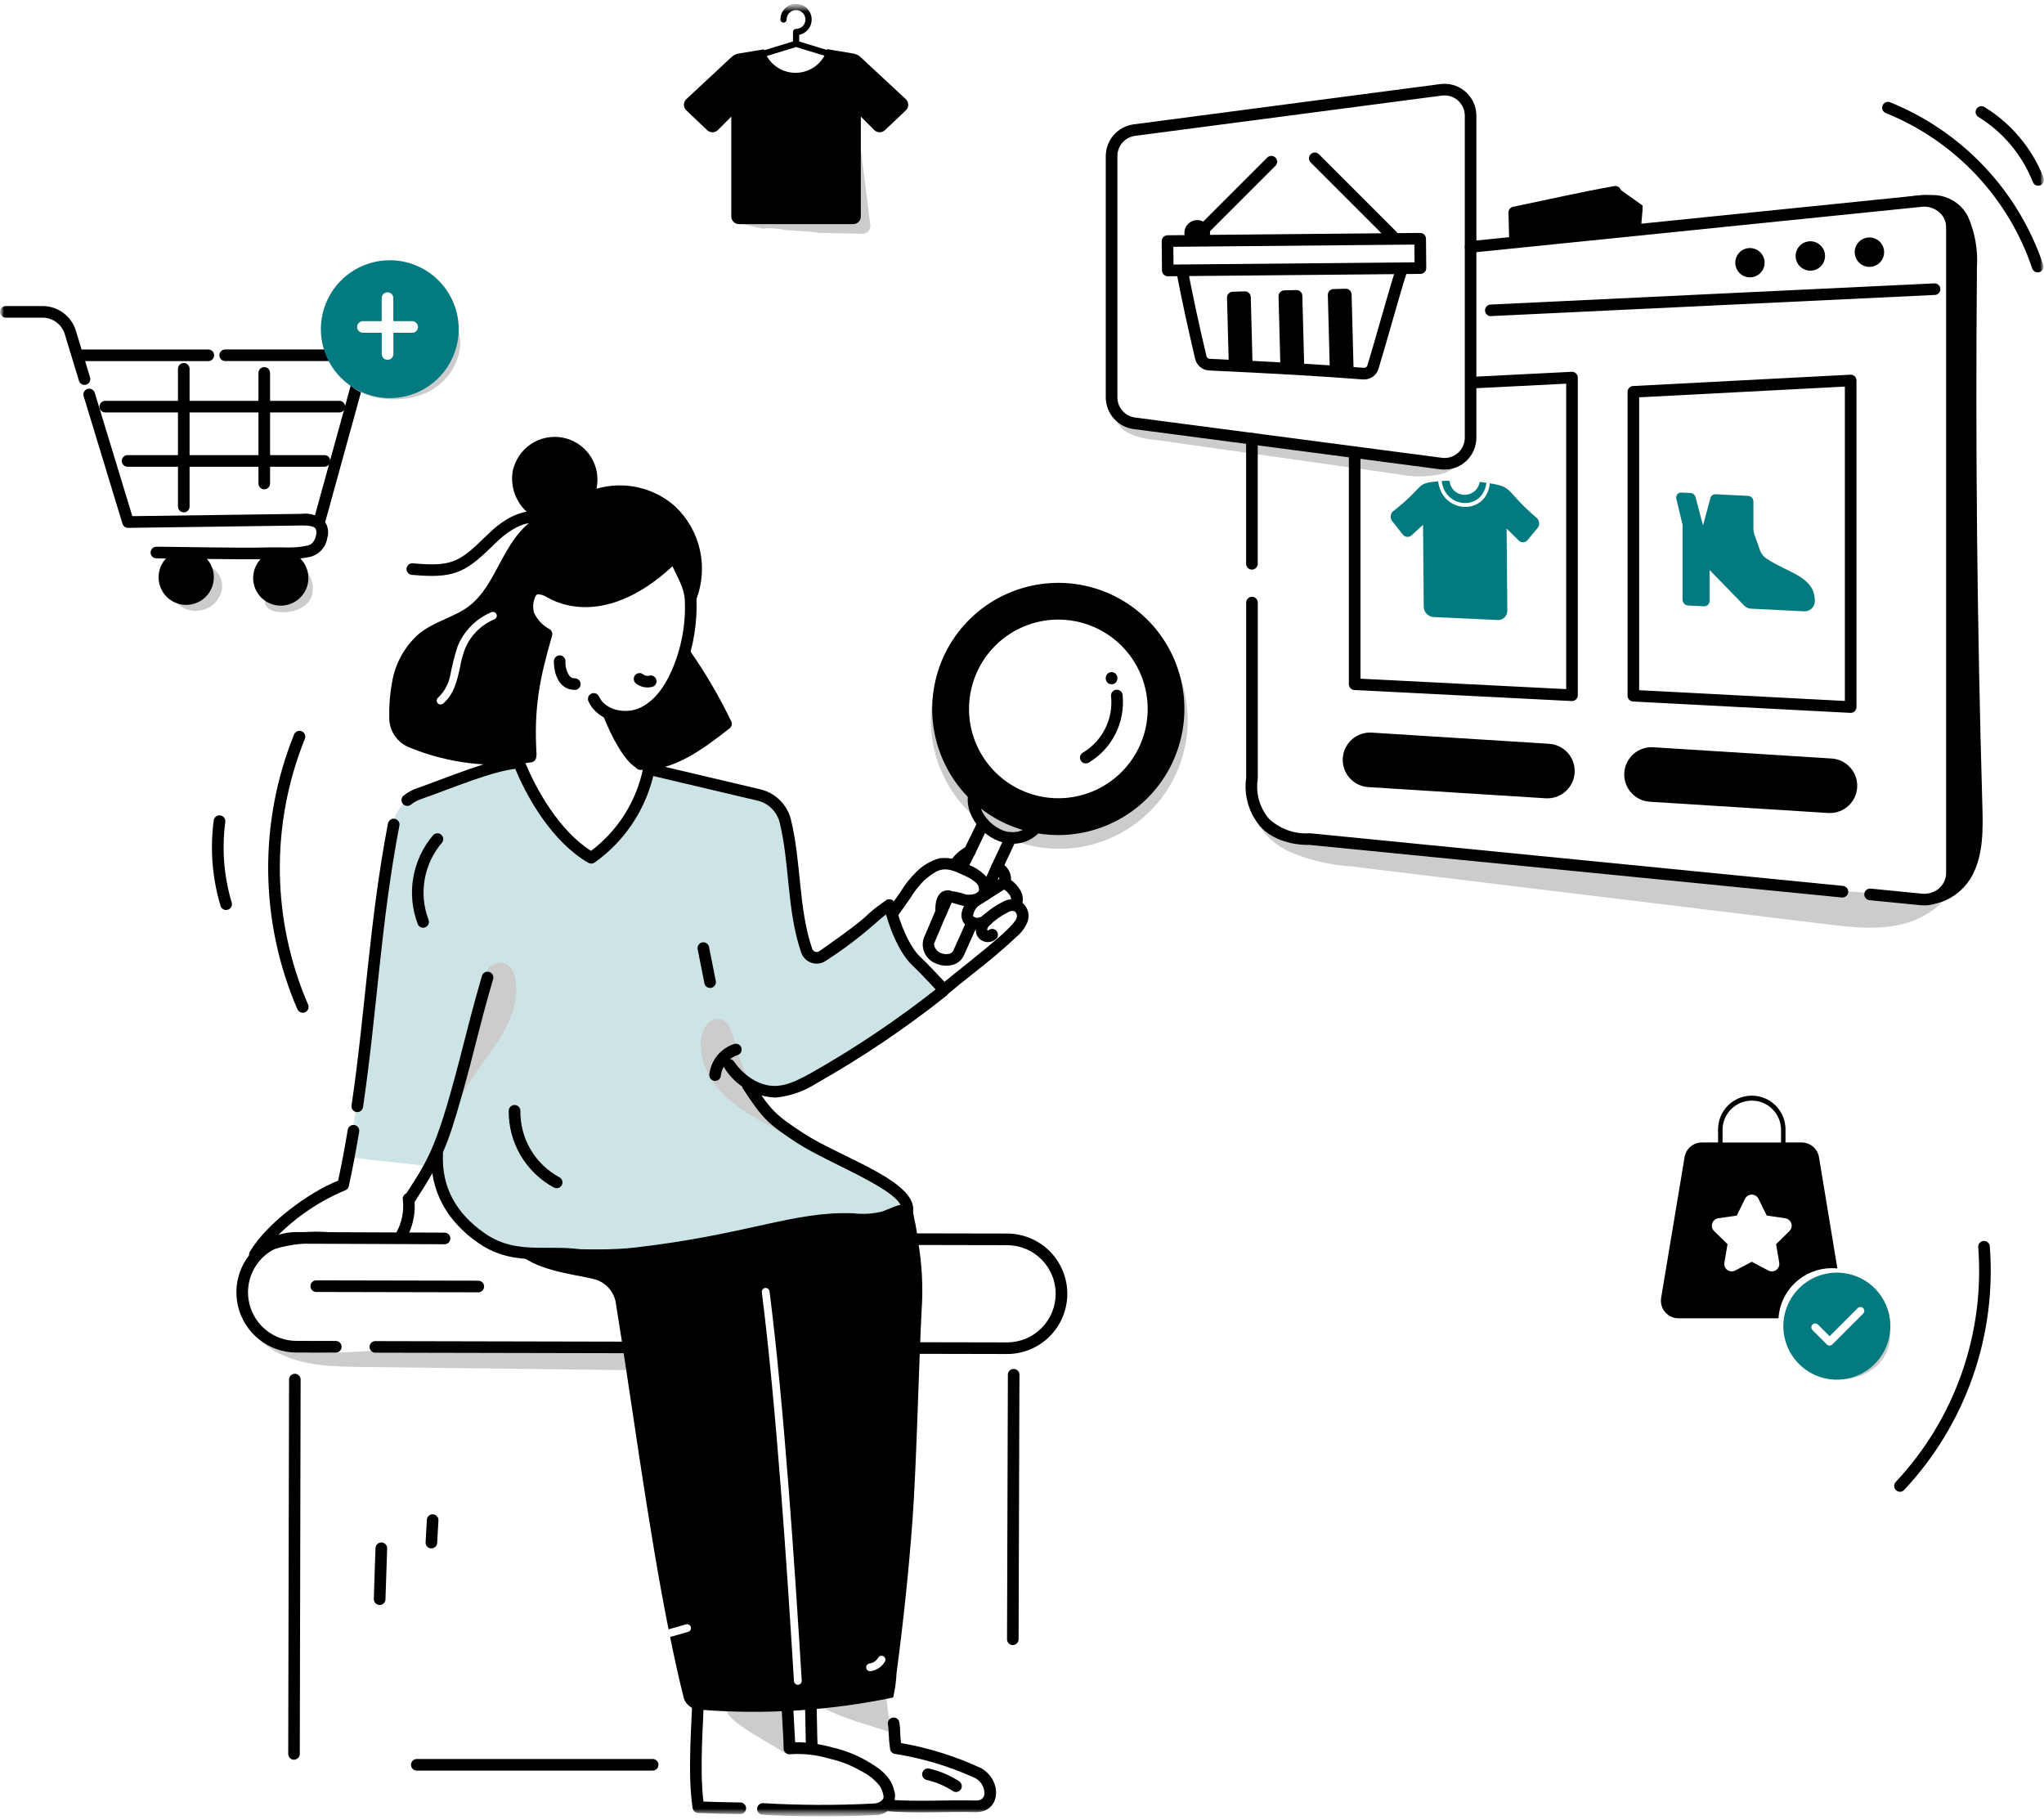 <svg width="265" height="236" viewBox="0 0 265 236" fill="none" xmlns="http://www.w3.org/2000/svg">
<g clip-path="url(#clip0_47_180)">
<mask id="mask0_47_180" style="mask-type:luminance" maskUnits="userSpaceOnUse" x="0" y="0" width="266" height="236">
<path d="M265.006 0.5H0V235.501H265.006V0.5Z" fill="white"/>
</mask>
<g mask="url(#mask0_47_180)">
<mask id="mask1_47_180" style="mask-type:luminance" maskUnits="userSpaceOnUse" x="0" y="0" width="266" height="236">
<path d="M265.006 0.5H0V235.501H265.006V0.5Z" fill="white"/>
</mask>
<g mask="url(#mask1_47_180)">
<g opacity="0.2">
<mask id="mask2_47_180" style="mask-type:luminance" maskUnits="userSpaceOnUse" x="45" y="98" width="77" height="66">
<path d="M121.9 98.893H45.254V163.298H121.9V98.893Z" fill="white"/>
</mask>
<g mask="url(#mask2_47_180)">
<path d="M45.254 150.052L47.993 129.652L50.341 110.199C50.341 110.199 50.173 104.329 54.366 102.708C58.559 101.087 66.493 98.898 66.493 98.898L68.62 102.317L71.248 106.677L75.548 110.814L77.393 110.87L80.635 107.57L83.318 102.483L84.218 100.302L85.056 100.191L94.895 102.427L98.695 103.377C98.695 103.377 100.931 103.433 101.095 104.998C101.259 106.563 102.604 108.576 102.604 109.638C102.604 110.7 102.995 115.675 102.939 115.843C102.883 116.011 103.834 120.427 103.834 121.377C103.922 122.164 104.169 122.925 104.561 123.613L106.182 124.004L108.982 122.215L114.648 117.656C114.648 117.656 115.57 118.291 115.462 118.716C115.354 119.141 117.87 123.669 117.926 123.893C117.982 124.117 121.783 127.582 121.783 127.582C121.783 127.582 122.007 129.259 121.839 129.259C121.671 129.259 109.988 137.197 109.988 137.197L104.342 140.663L99.533 141.5L97.133 141L98.195 143.236L103.673 147.708C103.673 147.708 114.238 152.851 114.462 153.298C114.686 153.745 116.922 153.69 117.201 155.59C117.48 157.49 118.99 157.938 115.021 158.777C111.052 159.616 97.748 161.013 92.884 161.851C88.02 162.689 83.94 162.969 80.584 163.251C77.228 163.533 69.292 162.636 68.51 162.636C67.728 162.636 61.578 159.952 61.578 159.952C61.578 159.952 58.448 155.928 58.392 155.704C58.336 155.48 56.603 151.344 56.603 151.344L56.547 149.444L55.541 151.177L45.254 150.052Z" fill="#037A80"/>
</g>
</g>
<path d="M101.814 227.337L102.396 219.537C102.164 222.623 95.08 219.531 94.206 221.379C93.472 222.93 100.54 226.316 101.806 227.338L101.814 227.337Z" fill="#CCCCCC"/>
<path d="M115.805 224.714C115.132 222.624 114.831 220.431 114.916 218.236C114.886 219.002 111.407 220.15 110.766 220.336C109.742 220.636 107.032 220.518 106.703 221.419C109.464 222.884 112.844 223.664 115.803 224.719L115.805 224.714Z" fill="#CCCCCC"/>
<path d="M62.341 128.667C62.362 127.694 62.612 126.741 63.07 125.883C63.311 125.462 63.69 125.136 64.141 124.96C64.594 124.783 65.092 124.767 65.555 124.914C65.91 125.124 66.209 125.415 66.428 125.765C66.647 126.114 66.78 126.51 66.815 126.921C67.379 130 65.902 133.08 64.14 135.667C62.378 138.254 60.256 140.676 59.25 143.639C59.983 138.037 61.214 132.512 62.928 127.13L62.341 128.667Z" fill="#CCCCCC"/>
<path d="M112.547 26.88C112.205 24.161 111.865 21.443 111.528 18.727C111.27 20.497 111.544 22.306 111.367 24.088C111.293 24.848 111.096 25.591 110.784 26.288C111.343 27.135 110.384 28.18 109.966 27.561C109.621 27.949 109.194 28.254 108.715 28.454C107.863 28.738 106.962 28.845 106.068 28.769C102.385 28.702 98.702 28.63 95.019 28.553C95.1 28.627 95.18 28.701 95.261 28.775C95.305 28.785 95.352 28.786 95.395 28.798C96.562 29.144 97.761 29.398 98.957 29.652C99.275 29.601 99.597 29.58 99.918 29.587C100.568 29.623 101.215 29.699 101.855 29.816C103.309 29.982 104.766 29.936 106.216 30.188C108.416 30.24 110.567 30.288 111.833 30.311C111.963 30.313 112.092 30.29 112.213 30.242C112.334 30.194 112.445 30.123 112.539 30.033C112.632 29.942 112.707 29.834 112.759 29.715C112.811 29.595 112.838 29.467 112.841 29.337C112.842 29.288 112.839 29.24 112.833 29.192L112.545 26.882L112.547 26.88Z" fill="#CCCCCC"/>
<path d="M81.424 177.636L46.914 177.223C43.363 177.181 39.69 177.112 36.472 175.616C33.254 174.12 30.602 170.783 31.072 167.264C31.059 170.549 33.787 173.338 36.872 174.464C39.957 175.59 43.346 175.413 46.626 175.221C58.744 174.511 71.467 174.762 83.588 174.052L81.424 177.636Z" fill="#CCCCCC"/>
<path d="M95.255 135.063C94.948 133.782 94.433 132.173 93.121 132.074C90.521 131.88 88.833 138.494 95.636 143.45C98.492 145.529 101.826 146.82 104.736 148.815C100.211 144.932 96.7 141.107 95.255 135.063Z" fill="#CCCCCC"/>
<path d="M130.56 175.542H130.543L116.938 175.515C116.744 175.508 116.559 175.426 116.424 175.286C116.289 175.145 116.213 174.958 116.213 174.763C116.213 174.568 116.289 174.381 116.424 174.24C116.559 174.1 116.744 174.017 116.938 174.01L130.543 174.037H130.557C132.229 174.039 133.833 173.377 135.017 172.196C136.2 171.015 136.866 169.412 136.867 167.74C136.869 166.069 136.207 164.465 135.026 163.281C133.845 162.098 132.242 161.432 130.57 161.43L118.401 161.406C118.202 161.406 118.01 161.327 117.869 161.186C117.728 161.045 117.648 160.853 117.648 160.653C117.648 160.454 117.728 160.262 117.869 160.121C118.01 159.98 118.202 159.9 118.401 159.9L130.572 159.924C132.644 159.927 134.629 160.751 136.093 162.218C137.556 163.684 138.377 165.671 138.374 167.742C138.372 169.814 137.547 171.799 136.081 173.263C134.615 174.726 132.628 175.547 130.556 175.544L130.56 175.542Z" fill="black"/>
<path d="M95.385 175.469L48.6 175.369C48.413 175.352 48.238 175.266 48.111 175.127C47.984 174.989 47.914 174.807 47.914 174.619C47.914 174.431 47.984 174.25 48.111 174.111C48.238 173.972 48.413 173.886 48.6 173.869L95.385 173.969C95.585 173.969 95.776 174.048 95.917 174.19C96.059 174.331 96.138 174.522 96.138 174.722C96.138 174.922 96.059 175.113 95.917 175.255C95.776 175.396 95.585 175.475 95.385 175.475V175.469Z" fill="black"/>
<path d="M43.526 175.363L38.438 175.352C36.685 175.348 34.985 174.754 33.611 173.667C32.236 172.579 31.267 171.061 30.86 169.356C30.453 167.651 30.631 165.859 31.366 164.268C32.1 162.676 33.349 161.378 34.91 160.582L34.959 160.559C36.048 160.014 37.25 159.73 38.468 159.732L39.835 159.739L57.635 159.805C57.835 159.805 58.026 159.885 58.168 160.026C58.309 160.167 58.388 160.359 58.388 160.558C58.388 160.758 58.309 160.95 58.168 161.091C58.026 161.232 57.835 161.311 57.635 161.311C57.01 161.311 38.521 161.238 38.468 161.238C37.475 161.226 36.494 161.46 35.612 161.917C34.348 162.556 33.336 163.602 32.739 164.887C32.143 166.171 31.997 167.619 32.324 168.997C32.651 170.375 33.433 171.602 34.544 172.481C35.655 173.36 37.029 173.839 38.445 173.84L43.534 173.851C43.734 173.851 43.925 173.931 44.067 174.072C44.208 174.213 44.287 174.405 44.287 174.604C44.287 174.804 44.208 174.996 44.067 175.137C43.925 175.278 43.734 175.357 43.534 175.357L43.526 175.363Z" fill="black"/>
<path d="M68.064 97.894C67.715 92.699 68.367 87.485 69.985 82.536C69.039 81.938 68.298 81.066 67.86 80.036C67.252 78.478 67.784 75.736 69.585 75.549C70.388 75.538 71.176 75.771 71.844 76.218C78.039 79.436 84.459 74.052 86.933 71.589C87.022 71.5 87.133 71.434 87.254 71.399C87.375 71.364 87.503 71.36 87.627 71.387C87.75 71.414 87.864 71.472 87.959 71.555C88.055 71.638 88.127 71.743 88.171 71.862C88.89 73.811 90.191 75.462 90.295 77.762C90.54 83.177 88.414 91.019 83.495 93.185C81.079 94.251 77.532 93.597 76.308 90.955C76.218 90.778 76.201 90.572 76.261 90.383C76.322 90.193 76.455 90.036 76.631 89.944C76.807 89.852 77.013 89.834 77.203 89.893C77.392 89.952 77.551 90.084 77.644 90.26L77.656 90.284C77.663 90.296 77.668 90.308 77.673 90.321C78.507 92.121 81.113 92.584 82.887 91.803C84.587 91.054 86.005 89.403 87.099 86.903C88.346 84.044 88.922 80.938 88.785 77.823C88.714 76.261 87.898 74.957 87.185 73.414C77.799 82.114 71.126 77.479 70.985 77.465C70.613 77.214 70.181 77.067 69.733 77.038C69.606 77.052 69.497 77.189 69.433 77.302C69.095 77.978 69.032 78.758 69.257 79.48C69.685 80.378 70.391 81.114 71.27 81.58C71.403 81.669 71.505 81.798 71.56 81.949C71.615 82.099 71.621 82.264 71.576 82.418C69.928 88.077 69.21 91.818 69.56 97.792C69.567 97.986 69.499 98.175 69.37 98.32C69.24 98.465 69.06 98.554 68.867 98.569C68.673 98.585 68.481 98.525 68.331 98.402C68.18 98.279 68.083 98.102 68.06 97.91V97.88L68.064 97.894Z" fill="black"/>
<path d="M83.022 99.815C82.822 99.811 82.632 99.728 82.494 99.584C82.355 99.441 82.279 99.247 82.283 99.048C82.287 98.848 82.37 98.658 82.514 98.519C82.658 98.381 82.851 98.305 83.051 98.309H83.088C86.718 98.465 90.141 95.969 93.176 93.622C91.751 90.729 90.11 87.947 88.268 85.299C88.202 85.219 88.153 85.126 88.125 85.026C88.096 84.925 88.089 84.821 88.103 84.718C88.118 84.615 88.153 84.516 88.207 84.427C88.261 84.338 88.334 84.261 88.419 84.202C88.504 84.142 88.601 84.101 88.703 84.081C88.805 84.061 88.91 84.062 89.012 84.084C89.113 84.106 89.209 84.149 89.293 84.21C89.378 84.272 89.448 84.35 89.501 84.439C91.506 87.319 93.278 90.354 94.801 93.515C94.876 93.67 94.895 93.847 94.856 94.014C94.816 94.182 94.72 94.331 94.584 94.436C91.149 97.101 87.377 100.008 83.022 99.815Z" fill="black"/>
<path d="M71.809 85.706C71.817 85.508 71.9 85.32 72.043 85.182C72.185 85.044 72.374 84.966 72.573 84.963C72.772 84.966 72.962 85.048 73.102 85.191C73.241 85.334 73.317 85.526 73.315 85.726C73.259 86.432 73.463 87.133 73.89 87.699C73.975 87.782 74.076 87.847 74.188 87.888C74.3 87.93 74.42 87.947 74.539 87.939C74.729 87.943 74.91 88.019 75.046 88.152C75.183 88.284 75.264 88.464 75.273 88.654C75.283 88.844 75.22 89.03 75.098 89.176C74.976 89.321 74.803 89.415 74.615 89.439H74.588C72.677 89.505 71.788 87.639 71.812 85.701L71.809 85.706Z" fill="black"/>
<path d="M82.433 88.593C82.282 88.467 82.186 88.287 82.166 88.092C82.146 87.897 82.203 87.701 82.325 87.547C82.447 87.393 82.624 87.293 82.819 87.268C83.014 87.243 83.211 87.295 83.368 87.413L83.388 87.429C83.496 87.515 83.622 87.575 83.756 87.604C83.891 87.633 84.03 87.631 84.164 87.598C84.352 87.546 84.553 87.569 84.725 87.662C84.896 87.755 85.025 87.912 85.084 88.098C85.143 88.284 85.127 88.486 85.04 88.66C84.953 88.835 84.802 88.969 84.618 89.035C84.596 89.042 84.574 89.048 84.552 89.052C84.186 89.147 83.804 89.155 83.435 89.075C83.066 88.995 82.72 88.83 82.427 88.592L82.433 88.593Z" fill="black"/>
<path d="M86.106 98.5C89.306 97.422 92.232 95.657 94.676 93.327C92.107 90.721 90.163 87.566 88.991 84.1C88.119 86.419 87.203 88.81 85.472 90.582C84.467 91.626 83.166 92.338 81.744 92.621C80.362 92.811 78.958 92.495 77.791 91.732C78.323 93.195 78.952 94.621 79.674 96C83 102.024 84.188 99.139 86.106 98.5Z" fill="black"/>
<path d="M53.389 74.53C53.29 74.522 53.194 74.493 53.107 74.447C53.019 74.402 52.941 74.339 52.878 74.263C52.815 74.187 52.767 74.099 52.737 74.005C52.708 73.911 52.697 73.811 52.706 73.713C52.715 73.614 52.743 73.519 52.789 73.431C52.835 73.343 52.898 73.266 52.974 73.202C53.05 73.139 53.137 73.091 53.231 73.062C53.326 73.032 53.425 73.022 53.524 73.03C58.38 73.468 59.47 72.951 62.636 69.864C63.063 69.448 63.508 69.018 63.961 68.614C65.107 67.599 68.09 65.372 71.037 66.627C71.215 66.709 71.354 66.857 71.425 67.04C71.496 67.223 71.492 67.426 71.415 67.607C71.338 67.787 71.194 67.931 71.013 68.006C70.832 68.082 70.629 68.084 70.447 68.012C68.237 67.072 65.691 69.098 64.965 69.741C64.535 70.122 64.105 70.541 63.69 70.941C60.2 74.341 58.69 75.007 53.39 74.528L53.389 74.53Z" fill="black"/>
<path d="M103.872 123.5C101.992 118.006 102.412 112.081 101.078 106.62C100.906 105.939 100.552 105.318 100.055 104.823C99.557 104.328 98.934 103.977 98.253 103.809L84.697 100.609C83.594 105.144 80.891 109.129 77.084 111.829C76.967 111.909 76.83 111.955 76.689 111.961C76.547 111.967 76.407 111.934 76.284 111.864C71.712 109.247 68.228 103.449 66.493 98.895C66.458 98.803 66.441 98.704 66.444 98.605C66.447 98.506 66.469 98.409 66.509 98.319C66.55 98.228 66.607 98.147 66.679 98.079C66.751 98.011 66.836 97.958 66.928 97.922C67.021 97.887 67.119 97.871 67.218 97.873C67.317 97.876 67.415 97.898 67.505 97.939C67.595 97.979 67.677 98.037 67.745 98.109C67.812 98.181 67.866 98.266 67.901 98.358C69.419 102.338 72.589 107.769 76.625 110.31C80.122 107.677 82.529 103.851 83.388 99.559C83.425 99.363 83.538 99.19 83.703 99.077C83.867 98.965 84.07 98.922 84.266 98.959L84.298 98.966L98.615 102.342C99.563 102.576 100.43 103.064 101.122 103.753C101.814 104.443 102.305 105.307 102.543 106.255C103.9 111.81 103.503 117.755 105.299 123.005C105.35 123.159 105.46 123.286 105.605 123.358C105.75 123.43 105.918 123.442 106.072 123.391C106.127 123.372 106.179 123.346 106.227 123.313C114.327 117.642 111.007 119.435 114.876 116.713C115.039 116.603 115.239 116.561 115.433 116.597C115.627 116.633 115.799 116.743 115.912 116.904C116.026 117.065 116.071 117.264 116.04 117.459C116.008 117.653 115.901 117.827 115.743 117.944C114.939 118.477 114.179 119.073 113.471 119.727C111.466 121.489 109.334 123.101 107.092 124.55C106.823 124.738 106.514 124.861 106.189 124.91C105.864 124.958 105.532 124.929 105.22 124.827C104.908 124.725 104.624 124.551 104.391 124.32C104.158 124.089 103.981 123.807 103.876 123.496L103.872 123.5Z" fill="black"/>
<path d="M32.4 162.264C34.616 158.564 39.993 154.606 43.839 153.064C44.298 150.919 44.715 148.702 45.084 146.464C45.118 146.269 45.228 146.095 45.39 145.981C45.552 145.866 45.752 145.82 45.948 145.852C46.143 145.884 46.318 145.992 46.435 146.152C46.551 146.312 46.6 146.512 46.57 146.708C46.17 149.108 45.722 151.486 45.226 153.779C45.199 153.903 45.141 154.018 45.058 154.113C44.975 154.209 44.869 154.282 44.75 154.325C41.446 155.704 38.449 157.723 35.93 160.267C38.034 159.781 40.197 159.598 42.353 159.724C42.541 159.746 42.713 159.838 42.837 159.981C42.96 160.124 43.025 160.308 43.019 160.497C43.013 160.686 42.936 160.865 42.803 161C42.671 161.135 42.493 161.215 42.304 161.224H42.286C39.989 161.047 37.68 161.296 35.474 161.96C34.73 162.226 34.059 162.662 33.514 163.233C33.376 163.342 33.205 163.399 33.03 163.395C32.855 163.391 32.686 163.326 32.554 163.211C32.421 163.097 32.333 162.939 32.303 162.767C32.274 162.594 32.306 162.416 32.394 162.264H32.4Z" fill="black"/>
<path d="M46.211 144.172C46.014 144.143 45.836 144.036 45.717 143.876C45.598 143.716 45.547 143.515 45.576 143.317C47.401 130.937 47.876 119.373 50.303 106.753C50.341 106.557 50.455 106.384 50.621 106.272C50.786 106.16 50.989 106.118 51.185 106.156C51.381 106.194 51.554 106.308 51.666 106.474C51.778 106.639 51.82 106.842 51.782 107.038C49.369 119.571 48.882 131.229 47.066 143.538C47.037 143.736 46.93 143.913 46.77 144.032C46.61 144.151 46.409 144.201 46.211 144.172Z" fill="black"/>
<path d="M52.216 104.206C52.091 104.051 52.032 103.852 52.053 103.654C52.074 103.456 52.173 103.274 52.328 103.148C52.836 102.737 53.411 102.418 54.028 102.203C58.203 100.749 63.687 98.345 67.187 98.132C67.285 98.118 67.386 98.125 67.482 98.15C67.578 98.175 67.669 98.22 67.748 98.28C67.827 98.341 67.893 98.417 67.943 98.503C67.992 98.589 68.024 98.685 68.037 98.784C68.049 98.882 68.042 98.983 68.015 99.079C67.989 99.175 67.944 99.264 67.882 99.343C67.821 99.421 67.744 99.487 67.657 99.535C67.57 99.584 67.475 99.615 67.376 99.626C67.346 99.63 67.317 99.632 67.287 99.632C64.087 99.826 58.539 102.226 54.53 103.624C54.075 103.781 53.652 104.016 53.278 104.318C53.201 104.38 53.112 104.427 53.018 104.454C52.923 104.482 52.823 104.491 52.725 104.481C52.627 104.47 52.531 104.441 52.444 104.393C52.358 104.346 52.281 104.282 52.219 104.205L52.216 104.206Z" fill="black"/>
<path d="M52.714 156.055C52.631 156.002 52.559 155.932 52.503 155.851C52.447 155.769 52.407 155.678 52.386 155.581C52.365 155.484 52.364 155.384 52.382 155.287C52.399 155.19 52.436 155.097 52.49 155.014C55.744 149.989 56.681 148.794 60.19 135.006C60.783 132.68 61.39 130.281 62.479 126.537C62.504 126.44 62.549 126.349 62.61 126.269C62.672 126.189 62.748 126.122 62.836 126.073C62.923 126.023 63.02 125.992 63.119 125.98C63.219 125.968 63.32 125.976 63.417 126.004C63.514 126.032 63.604 126.079 63.682 126.143C63.76 126.206 63.824 126.284 63.872 126.373C63.919 126.462 63.948 126.559 63.957 126.659C63.967 126.759 63.956 126.86 63.925 126.956C61.818 134.244 61.625 135.904 59.832 142.181C58.014 148.552 57.346 150.281 53.75 155.835C53.641 156.002 53.471 156.12 53.275 156.161C53.08 156.203 52.877 156.166 52.709 156.058L52.714 156.055Z" fill="black"/>
<path d="M76.592 163.799C71.971 162.437 67.01 164.625 62.015 161.148C57.833 158.261 55.727 154.265 55.927 149.6C55.933 149.403 56.017 149.217 56.16 149.082C56.303 148.946 56.494 148.874 56.691 148.879H56.71C56.909 148.888 57.097 148.976 57.232 149.122C57.367 149.269 57.438 149.464 57.43 149.663C57.251 153.846 59.078 157.293 62.871 159.909C67.389 163.059 72.09 160.902 77.016 162.353C78.094 162.694 79.24 162.757 80.348 162.536C80.543 162.492 80.747 162.526 80.916 162.632C81.086 162.738 81.206 162.907 81.251 163.102C81.295 163.296 81.261 163.501 81.155 163.67C81.049 163.839 80.88 163.96 80.685 164.004H80.665C79.312 164.278 77.912 164.205 76.594 163.793L76.592 163.799Z" fill="black"/>
<path d="M93.974 138.537C93.909 138.459 93.86 138.368 93.831 138.27C93.801 138.173 93.792 138.07 93.804 137.969C93.815 137.867 93.847 137.77 93.898 137.681C93.948 137.592 94.016 137.515 94.098 137.454C94.179 137.392 94.272 137.348 94.371 137.323C94.47 137.299 94.573 137.295 94.674 137.311C94.774 137.328 94.871 137.365 94.957 137.419C95.043 137.474 95.117 137.546 95.174 137.63C95.181 137.638 95.188 137.647 95.193 137.656L95.212 137.682C95.904 138.694 96.824 139.529 97.899 140.119C100.499 141.497 102.566 140.534 105.141 139.119C110.968 135.819 116.529 132.07 121.775 127.907C121.934 127.785 122.135 127.732 122.334 127.759C122.532 127.785 122.712 127.889 122.833 128.049C122.955 128.208 123.008 128.409 122.982 128.607C122.955 128.806 122.851 128.985 122.692 129.107L122.681 129.116L122.581 129.191C117.309 133.371 111.72 137.133 105.864 140.445C104.272 141.475 102.456 142.108 100.569 142.292C99.246 142.252 97.953 141.889 96.803 141.235C95.652 140.58 94.68 139.655 93.969 138.538L93.974 138.537Z" fill="black"/>
<path d="M121.681 128.672C120.941 127.884 119.064 125.861 118.381 125.252C116.466 123.518 115.099 119.752 114.647 117.652C114.624 117.556 114.621 117.456 114.637 117.358C114.652 117.261 114.687 117.167 114.739 117.083C114.791 116.998 114.859 116.925 114.939 116.867C115.019 116.809 115.11 116.768 115.206 116.745C115.303 116.722 115.402 116.718 115.5 116.734C115.598 116.75 115.691 116.785 115.776 116.837C115.86 116.889 115.933 116.957 115.991 117.037C116.049 117.117 116.09 117.208 116.113 117.304C116.112 117.315 116.115 117.326 116.12 117.336C116.62 119.647 117.93 122.816 119.391 124.136C120.117 124.79 121.911 126.719 122.775 127.636C122.843 127.708 122.896 127.792 122.932 127.885C122.967 127.977 122.984 128.075 122.981 128.174C122.978 128.273 122.956 128.371 122.916 128.461C122.875 128.551 122.818 128.633 122.746 128.7C122.674 128.768 122.589 128.822 122.497 128.857C122.405 128.892 122.306 128.909 122.207 128.906C122.109 128.903 122.011 128.881 121.921 128.841C121.831 128.801 121.749 128.743 121.681 128.671V128.672Z" fill="black"/>
<path d="M51.638 160.816C51.468 160.711 51.347 160.543 51.301 160.349C51.256 160.155 51.288 159.95 51.393 159.78C52.102 158.492 52.393 157.016 52.227 155.555C52.208 155.458 52.209 155.358 52.229 155.261C52.249 155.165 52.288 155.073 52.343 154.991C52.399 154.909 52.47 154.839 52.552 154.784C52.635 154.73 52.727 154.692 52.825 154.674C52.922 154.655 53.022 154.656 53.118 154.676C53.215 154.696 53.307 154.734 53.389 154.79C53.471 154.845 53.541 154.916 53.595 154.999C53.65 155.082 53.687 155.174 53.706 155.271V155.292C53.935 157.117 53.572 158.968 52.671 160.571C52.566 160.741 52.398 160.861 52.203 160.907C52.009 160.953 51.805 160.92 51.635 160.815L51.638 160.816Z" fill="black"/>
<path d="M117.407 157.888C117.214 157.837 117.049 157.712 116.948 157.54C116.847 157.367 116.818 157.162 116.869 156.969C117.498 154.551 107.439 150.855 103.395 148.215C99.716 145.815 98.858 145.069 96.327 141.139C96.225 140.972 96.192 140.772 96.235 140.581C96.278 140.39 96.394 140.223 96.557 140.116C96.721 140.009 96.919 139.969 97.112 140.005C97.304 140.042 97.474 140.152 97.587 140.312L97.593 140.323C99.993 144.051 100.663 144.63 104.218 146.952C109.091 150.136 119.389 153.262 118.324 157.352C118.273 157.545 118.148 157.71 117.975 157.811C117.803 157.912 117.597 157.941 117.404 157.891L117.407 157.888Z" fill="black"/>
<path d="M91.329 127.501L90.444 123.042C90.412 122.848 90.456 122.65 90.567 122.489C90.679 122.328 90.849 122.216 91.041 122.178C91.233 122.14 91.433 122.179 91.597 122.286C91.761 122.393 91.878 122.559 91.921 122.751L92.806 127.21C92.838 127.403 92.794 127.601 92.683 127.762C92.571 127.924 92.401 128.035 92.209 128.073C92.017 128.111 91.817 128.072 91.653 127.965C91.489 127.858 91.372 127.692 91.329 127.501Z" fill="black"/>
<path d="M71.786 153.946C70.001 152.974 68.515 151.533 67.487 149.779C66.46 148.026 65.93 146.025 65.954 143.993C65.961 143.793 66.046 143.604 66.191 143.466C66.336 143.329 66.53 143.254 66.73 143.258C66.829 143.26 66.926 143.282 67.017 143.322C67.107 143.362 67.189 143.42 67.257 143.491C67.325 143.563 67.379 143.647 67.415 143.739C67.45 143.832 67.467 143.93 67.465 144.029C67.444 145.782 67.901 147.507 68.787 149.02C69.674 150.532 70.956 151.774 72.495 152.613C72.675 152.698 72.814 152.852 72.882 153.04C72.949 153.228 72.938 153.435 72.853 153.616C72.767 153.796 72.614 153.936 72.426 154.003C72.237 154.07 72.03 154.06 71.85 153.974C71.831 153.965 71.813 153.955 71.795 153.945L71.786 153.946Z" fill="black"/>
<path d="M54.147 119.768C53.427 117.853 53.231 115.78 53.581 113.764C53.93 111.748 54.812 109.862 56.134 108.3C56.197 108.224 56.275 108.161 56.362 108.115C56.45 108.07 56.546 108.041 56.644 108.032C56.743 108.023 56.842 108.034 56.937 108.063C57.031 108.093 57.119 108.141 57.195 108.204C57.271 108.267 57.334 108.345 57.379 108.433C57.425 108.52 57.454 108.616 57.462 108.715C57.471 108.813 57.461 108.913 57.431 109.007C57.402 109.101 57.354 109.189 57.291 109.265L57.269 109.29C56.124 110.643 55.361 112.276 55.058 114.022C54.755 115.768 54.924 117.563 55.547 119.222C55.626 119.406 55.63 119.613 55.556 119.799C55.483 119.985 55.338 120.135 55.155 120.214C54.971 120.294 54.764 120.297 54.578 120.224C54.392 120.15 54.242 120.006 54.163 119.822L54.147 119.776V119.768Z" fill="black"/>
<path d="M92.641 140.133C92.543 140.124 92.447 140.096 92.36 140.05C92.273 140.004 92.195 139.941 92.132 139.865C92.069 139.789 92.022 139.702 91.992 139.607C91.963 139.513 91.953 139.414 91.962 139.315C92.059 138.41 92.416 137.552 92.992 136.847C93.567 136.141 94.336 135.618 95.203 135.341C95.393 135.289 95.595 135.313 95.767 135.408C95.939 135.503 96.067 135.661 96.124 135.849C96.181 136.037 96.162 136.24 96.071 136.414C95.981 136.589 95.826 136.721 95.639 136.782C95.06 136.973 94.547 137.326 94.161 137.799C93.775 138.272 93.533 138.845 93.462 139.451C93.443 139.65 93.346 139.833 93.193 139.96C93.04 140.087 92.842 140.149 92.643 140.13L92.641 140.133Z" fill="black"/>
<path d="M105.677 169.12H105.644C105.445 169.111 105.257 169.023 105.123 168.876C104.988 168.729 104.917 168.534 104.925 168.335C104.899 167.107 104.738 165.886 104.447 164.693C104.128 163.383 103.959 162.041 103.941 160.693C103.947 160.496 104.031 160.31 104.174 160.175C104.318 160.04 104.509 159.967 104.705 159.973H104.726C104.926 159.982 105.114 160.069 105.248 160.217C105.383 160.364 105.454 160.559 105.445 160.758C105.472 161.985 105.633 163.206 105.923 164.399C106.242 165.709 106.412 167.051 106.429 168.399C106.421 168.593 106.338 168.776 106.198 168.91C106.058 169.044 105.871 169.12 105.677 169.12Z" fill="black"/>
<path d="M95.921 235.188C95.727 235.181 95.54 235.178 95.146 235.171C93.537 235.147 92.02 235.106 90.509 235.046C90.335 235.039 90.168 234.971 90.038 234.854C89.908 234.737 89.822 234.579 89.796 234.406C89.086 229.729 89.72 223.092 89.744 220.334C89.746 220.135 89.826 219.946 89.967 219.806C90.108 219.666 90.298 219.588 90.496 219.588H90.501C90.6 219.589 90.698 219.609 90.789 219.648C90.88 219.686 90.962 219.742 91.032 219.813C91.101 219.883 91.156 219.967 91.193 220.058C91.23 220.15 91.248 220.248 91.247 220.347C91.226 222.857 90.659 229.21 91.199 233.565C93.838 233.665 95.299 233.665 95.979 233.683C96.179 233.683 96.371 233.762 96.512 233.903C96.653 234.045 96.732 234.236 96.732 234.436C96.732 234.636 96.653 234.827 96.512 234.968C96.371 235.11 96.179 235.189 95.979 235.189L95.921 235.188Z" fill="black"/>
<path d="M98.821 235.269C98.633 235.247 98.461 235.155 98.338 235.012C98.215 234.868 98.15 234.684 98.157 234.495C98.163 234.306 98.241 234.127 98.374 233.992C98.507 233.858 98.685 233.778 98.874 233.769C103.689 234.056 108.516 234.072 113.332 233.817C113.535 233.812 113.735 233.767 113.921 233.684C114.106 233.6 114.273 233.481 114.412 233.332C114.469 233.265 114.511 233.187 114.534 233.102C114.558 233.017 114.562 232.927 114.547 232.84C114.473 232.382 114.308 231.943 114.062 231.548C113.408 230.731 112.58 230.068 111.638 229.609C110.351 228.865 108.958 228.322 107.507 227.999C105.869 227.506 104.154 227.314 102.447 227.43C102.249 227.457 102.049 227.404 101.89 227.283C101.731 227.162 101.626 226.983 101.599 226.785C101.593 226.75 101.591 226.715 101.591 226.679C101.591 225.904 101.527 224.851 101.477 223.965C101.397 222.585 101.305 221.019 101.317 220.446C101.327 220.251 101.413 220.067 101.556 219.933C101.699 219.799 101.889 219.727 102.085 219.731C102.281 219.735 102.468 219.815 102.606 219.954C102.744 220.093 102.822 220.281 102.824 220.476C102.808 221.319 103.062 224.994 103.085 225.865C104.698 225.874 106.303 226.098 107.857 226.533C109.448 226.888 110.975 227.484 112.386 228.3C114.295 229.392 115.686 230.469 116.032 232.591C116.087 233.257 115.876 233.917 115.445 234.427C115.014 234.937 114.398 235.255 113.732 235.31C113.632 235.319 113.532 235.321 113.432 235.317C108.563 235.576 103.683 235.561 98.815 235.27L98.821 235.269Z" fill="black"/>
<path d="M114.784 234.799C114.588 234.778 114.408 234.681 114.283 234.529C114.158 234.376 114.097 234.181 114.114 233.985C114.131 233.788 114.225 233.607 114.375 233.478C114.524 233.35 114.718 233.286 114.915 233.299C118.591 233.623 122.796 233.335 126.572 233.428C126.644 233.43 126.715 233.425 126.786 233.414C126.993 233.402 127.19 233.319 127.343 233.179C127.496 233.039 127.596 232.85 127.626 232.645L127.635 232.506C127.632 232.053 127.493 231.611 127.236 231.238C126.979 230.864 126.616 230.577 126.194 230.412C122.955 228.957 119.537 227.94 116.029 227.388C115.869 227.363 115.721 227.288 115.607 227.172C115.493 227.057 115.419 226.908 115.396 226.747C115.294 226.04 115.232 225.328 115.212 224.614C115.208 224.249 115.174 223.885 115.112 223.526C115.085 223.328 115.137 223.128 115.258 222.968C115.378 222.809 115.557 222.704 115.755 222.677C115.953 222.65 116.154 222.702 116.313 222.823C116.472 222.943 116.577 223.122 116.604 223.32C116.675 223.745 116.712 224.176 116.715 224.607C116.716 224.927 116.735 225.247 116.773 225.565C116.786 225.705 116.8 225.844 116.816 225.984C120.403 226.6 123.891 227.693 127.188 229.232C129.988 230.812 129.774 234.932 126.539 234.932C122.745 234.841 118.549 235.126 114.776 234.797L114.784 234.799Z" fill="black"/>
<path d="M104.52 226.613C104.465 226.04 104.442 224.722 104.42 223.325C104.398 222.019 104.374 220.669 104.32 220.155C104.31 220.056 104.321 219.957 104.35 219.863C104.379 219.768 104.426 219.68 104.489 219.604C104.552 219.527 104.629 219.464 104.717 219.418C104.804 219.372 104.9 219.343 104.998 219.333C105.097 219.324 105.196 219.334 105.291 219.363C105.385 219.392 105.473 219.44 105.55 219.503C105.626 219.566 105.689 219.643 105.735 219.73C105.782 219.818 105.81 219.913 105.82 220.012C105.875 220.585 105.897 221.903 105.92 223.299C105.942 224.605 105.966 225.955 106.02 226.469C106.029 226.567 106.019 226.667 105.99 226.761C105.961 226.856 105.914 226.944 105.851 227.02C105.788 227.097 105.71 227.16 105.623 227.206C105.535 227.252 105.44 227.281 105.341 227.29C105.243 227.3 105.143 227.29 105.049 227.261C104.954 227.232 104.866 227.184 104.79 227.121C104.714 227.058 104.651 226.981 104.604 226.894C104.558 226.806 104.529 226.71 104.52 226.612V226.613Z" fill="black"/>
<path d="M123.541 232.207C122.503 231.526 121.352 231.037 120.141 230.763C119.946 230.719 119.777 230.599 119.67 230.43C119.564 230.261 119.529 230.056 119.573 229.862C119.618 229.667 119.738 229.498 119.907 229.391C120.076 229.285 120.28 229.25 120.475 229.294C121.863 229.61 123.184 230.172 124.375 230.952C124.536 231.065 124.646 231.236 124.683 231.429C124.719 231.622 124.679 231.822 124.571 231.986C124.463 232.15 124.295 232.265 124.104 232.307C123.912 232.35 123.711 232.315 123.544 232.212L123.541 232.207Z" fill="black"/>
<path d="M118.993 160.745C118.92 160.025 118.811 159.31 118.664 158.601C118.411 157.754 118.469 156.338 117.506 156.148C116.679 155.985 115.164 156.804 114.373 157.071C113.154 157.372 111.89 157.449 110.642 157.3C102.856 156.992 97.002 160.063 82.182 161.753C77.133 162.329 71.257 161.535 66.982 162.211C69.095 164.651 74.35 165.203 76.747 165.766L76.89 165.803C77.606 165.96 78.261 166.319 78.778 166.838C79.295 167.356 79.653 168.012 79.808 168.727C81.808 181 83.939 197.495 86.676 211.239L88.944 210.591C89.073 210.555 89.211 210.571 89.327 210.636C89.444 210.701 89.53 210.809 89.567 210.938C89.603 211.066 89.588 211.204 89.523 211.321C89.458 211.437 89.349 211.524 89.22 211.56L86.876 212.23C87.44 215.002 88.028 217.659 88.647 220.13C88.773 220.546 89.023 220.914 89.364 221.184C89.705 221.453 90.12 221.613 90.553 221.64C99.002 222.327 107.505 221.799 115.803 220.072C116.042 219.011 116.189 217.932 116.243 216.846C117.13 210.157 117.794 203.915 118.301 197.106C118.818 190.113 119.122 176.906 119.485 169.9C119.701 166.841 119.535 163.766 118.992 160.747L118.993 160.745ZM103.436 218.423C103.309 218.423 103.186 218.375 103.093 218.287C103 218.2 102.944 218.08 102.936 217.952C102.042 203.339 100.636 182.214 98.767 167.544C98.75 167.412 98.787 167.278 98.869 167.172C98.95 167.066 99.071 166.997 99.203 166.98C99.336 166.963 99.47 167 99.576 167.081C99.681 167.163 99.75 167.284 99.767 167.416C101.647 182.116 103.051 203.261 103.944 217.889C103.949 217.955 103.94 218.02 103.919 218.083C103.898 218.145 103.865 218.202 103.822 218.252C103.778 218.301 103.726 218.342 103.667 218.371C103.608 218.4 103.544 218.417 103.478 218.421H103.443L103.436 218.423ZM114.743 215.39C114.551 215.732 114.282 216.024 113.957 216.244C113.633 216.465 113.263 216.608 112.874 216.662C112.743 216.682 112.608 216.648 112.501 216.569C112.394 216.489 112.323 216.371 112.304 216.239C112.284 216.107 112.318 215.973 112.398 215.866C112.477 215.759 112.596 215.688 112.727 215.668C112.96 215.637 113.182 215.554 113.378 215.424C113.573 215.295 113.737 215.123 113.856 214.921C113.918 214.81 114.02 214.726 114.142 214.687C114.263 214.648 114.395 214.657 114.51 214.713C114.625 214.768 114.715 214.865 114.761 214.984C114.806 215.103 114.805 215.235 114.756 215.353C114.761 215.366 114.748 215.378 114.743 215.39Z" fill="black"/>
<path d="M87.607 65.718C86.239 64.48 84.576 63.613 82.777 63.201C80.979 62.789 79.104 62.845 77.333 63.364C77.637 61.969 77.391 60.51 76.647 59.292C75.902 58.074 74.716 57.19 73.336 56.824C71.956 56.458 70.488 56.639 69.238 57.328C67.988 58.017 67.052 59.162 66.624 60.525C66.582 60.637 66.546 60.751 66.512 60.865C66.258 62.089 66.405 63.363 66.931 64.498C67.457 65.632 68.334 66.567 69.432 67.165C65.032 70.093 64.512 75.823 60.723 78.643C58.843 80.043 56.334 80.543 54.337 82.15C52.484 83.773 51.248 85.987 50.837 88.417C50.55 89.955 50.426 91.52 50.466 93.085C50.468 93.922 50.725 94.739 51.203 95.427C51.681 96.114 52.358 96.639 53.143 96.931C58.128 98.962 63.567 99.618 68.891 98.831C68.989 98.815 69.082 98.781 69.166 98.729C69.25 98.677 69.323 98.609 69.381 98.53C69.439 98.45 69.481 98.359 69.504 98.263C69.527 98.167 69.53 98.068 69.515 97.97C69.499 97.873 69.465 97.779 69.413 97.695C69.361 97.611 69.294 97.538 69.214 97.48C69.134 97.422 69.043 97.381 68.947 97.358C68.851 97.335 68.752 97.331 68.654 97.347C68.502 92.162 69.275 86.991 70.935 82.077C69.735 81.143 69.06 80.804 68.609 79.355C68.158 77.906 68.463 76.207 69.977 76.133C70.93 76.209 71.837 76.573 72.577 77.178C74.966 78.558 78.709 78.168 81.199 76.978C83.622 75.652 85.815 73.944 87.693 71.919C87.393 72.21 88.623 75.176 89.05 75.268C89.18 75.3 89.316 75.29 89.439 75.241C89.339 75.877 89.158 76.499 88.901 77.09C88.834 77.27 88.839 77.47 88.915 77.647C88.99 77.825 89.131 77.966 89.308 78.043C89.485 78.12 89.684 78.126 89.865 78.06C90.047 77.995 90.196 77.862 90.282 77.69C91.058 75.651 91.218 73.43 90.741 71.301C90.265 69.172 89.173 67.231 87.602 65.718M64.077 80.3C63.215 80.663 62.434 81.193 61.778 81.86C61.123 82.528 60.606 83.318 60.258 84.187C59.988 84.939 59.781 85.713 59.64 86.5C59.279 88.216 58.855 90.036 57.447 91.212C57.398 91.255 57.34 91.288 57.277 91.309C57.215 91.33 57.149 91.338 57.083 91.334C57.017 91.329 56.953 91.312 56.894 91.282C56.835 91.253 56.782 91.212 56.739 91.162C56.696 91.112 56.663 91.055 56.642 90.992C56.621 90.93 56.612 90.864 56.617 90.798C56.621 90.732 56.639 90.668 56.668 90.609C56.698 90.55 56.739 90.497 56.788 90.454L56.803 90.441C57.633 89.649 58.189 88.614 58.39 87.485C58.622 86.245 58.933 85.021 59.321 83.821C59.72 82.828 60.312 81.923 61.062 81.16C61.813 80.397 62.707 79.79 63.693 79.375C63.753 79.347 63.818 79.331 63.884 79.328C63.95 79.325 64.015 79.335 64.078 79.357C64.139 79.38 64.197 79.414 64.245 79.459C64.294 79.503 64.333 79.557 64.361 79.617C64.389 79.677 64.405 79.741 64.408 79.807C64.411 79.873 64.401 79.939 64.379 80.001C64.356 80.063 64.322 80.12 64.277 80.169C64.233 80.217 64.179 80.257 64.119 80.285C64.105 80.292 64.09 80.297 64.074 80.302L64.077 80.3Z" fill="black"/>
<path d="M131.309 213.281C131.109 213.28 130.918 213.2 130.777 213.058C130.637 212.917 130.558 212.725 130.559 212.526L130.668 178.282C130.66 178.183 130.673 178.084 130.704 177.99C130.735 177.897 130.784 177.81 130.848 177.735C130.913 177.66 130.992 177.599 131.08 177.555C131.168 177.51 131.264 177.484 131.363 177.477C131.461 177.469 131.56 177.482 131.654 177.513C131.748 177.544 131.834 177.593 131.909 177.657C132.06 177.788 132.153 177.973 132.168 178.172C132.171 178.208 132.171 178.245 132.168 178.282L132.059 212.526C132.058 212.725 131.978 212.916 131.836 213.056C131.695 213.197 131.504 213.276 131.305 213.276L131.309 213.281Z" fill="black"/>
<path d="M38.118 228.144C38.019 228.143 37.921 228.124 37.83 228.085C37.739 228.047 37.656 227.992 37.586 227.922C37.517 227.851 37.461 227.768 37.424 227.677C37.386 227.585 37.367 227.487 37.367 227.389L37.475 178.911C37.461 178.712 37.526 178.515 37.656 178.364C37.786 178.213 37.971 178.12 38.17 178.106C38.369 178.091 38.566 178.156 38.717 178.286C38.868 178.417 38.961 178.602 38.975 178.801C38.978 178.837 38.978 178.874 38.975 178.911L38.867 227.389C38.866 227.588 38.787 227.779 38.646 227.919C38.505 228.06 38.313 228.139 38.114 228.14L38.118 228.144Z" fill="black"/>
<path d="M84.619 229.551H54.038C53.838 229.551 53.647 229.472 53.506 229.33C53.364 229.189 53.285 228.998 53.285 228.798C53.285 228.598 53.364 228.407 53.506 228.265C53.647 228.124 53.838 228.045 54.038 228.045H84.615C84.815 228.045 85.006 228.124 85.148 228.265C85.289 228.407 85.368 228.598 85.368 228.798C85.368 228.998 85.289 229.189 85.148 229.33C85.006 229.472 84.815 229.551 84.615 229.551H84.619Z" fill="black"/>
<path d="M62.017 167.544L41.001 167.499C40.801 167.499 40.61 167.419 40.469 167.278C40.329 167.136 40.25 166.945 40.25 166.745C40.249 166.648 40.267 166.551 40.303 166.46C40.34 166.37 40.394 166.287 40.462 166.217C40.53 166.148 40.612 166.092 40.701 166.054C40.791 166.015 40.888 165.995 40.985 165.994H41.001L62.012 166.036C62.212 166.036 62.403 166.115 62.544 166.257C62.686 166.398 62.765 166.589 62.765 166.789C62.765 166.989 62.686 167.18 62.544 167.322C62.403 167.463 62.212 167.542 62.012 167.542L62.017 167.544Z" fill="black"/>
<path d="M49.445 199.977C49.249 199.974 49.06 200.049 48.918 200.184C48.776 200.319 48.693 200.504 48.685 200.7C48.638 201.957 48.541 204.656 48.465 207.3C48.459 207.499 48.532 207.692 48.668 207.838C48.805 207.983 48.993 208.069 49.192 208.076L49.198 208.082C49.397 208.088 49.591 208.015 49.736 207.878C49.882 207.742 49.967 207.554 49.974 207.355L50.195 200.755C50.199 200.655 50.182 200.557 50.147 200.464C50.112 200.371 50.06 200.286 49.992 200.213C49.924 200.141 49.843 200.082 49.752 200.042C49.662 200.001 49.564 199.978 49.465 199.975H49.446L49.445 199.977Z" fill="black"/>
<path d="M55.889 200.747C55.79 200.741 55.693 200.716 55.604 200.674C55.515 200.631 55.435 200.571 55.369 200.497C55.303 200.423 55.253 200.337 55.22 200.244C55.187 200.15 55.173 200.052 55.179 199.953L55.338 197.088C55.335 196.888 55.412 196.695 55.551 196.552C55.69 196.409 55.881 196.327 56.08 196.324C56.28 196.322 56.473 196.398 56.616 196.537C56.759 196.677 56.841 196.867 56.844 197.067C56.844 197.1 56.842 197.134 56.838 197.167L56.679 200.032C56.673 200.13 56.649 200.227 56.606 200.316C56.563 200.405 56.504 200.485 56.43 200.551C56.356 200.617 56.271 200.668 56.177 200.7C56.084 200.733 55.986 200.747 55.887 200.742L55.889 200.747Z" fill="black"/>
<path d="M121.738 87.543C120.648 90.45 120.392 93.604 121 96.649C121.608 99.694 123.055 102.509 125.178 104.775C127.3 107.041 130.015 108.668 133.013 109.473C136.012 110.278 139.177 110.229 142.149 109.33C145.121 108.432 147.783 106.72 149.834 104.389C151.885 102.058 153.243 99.2 153.755 96.137C154.268 93.075 153.914 89.93 152.733 87.058C151.553 84.186 149.593 81.702 147.075 79.885C148.952 84.618 151.146 92.285 150.511 97.334C150.265 99.882 149.132 102.262 147.311 104.061C144.257 106.872 139.568 107.08 135.548 106.061C131.205 105.081 127.371 102.545 124.771 98.931C122.318 95.27 121.707 90.265 123.809 86.392C122.676 87.216 121.791 88.335 121.251 89.628L121.738 87.543Z" fill="#CCCCCC"/>
<path d="M124.33 113.183C124.241 113.14 124.162 113.079 124.097 113.005C124.032 112.93 123.982 112.844 123.95 112.75C123.918 112.657 123.905 112.558 123.912 112.459C123.918 112.36 123.944 112.264 123.988 112.175C126.959 106.154 126.27 107.465 126.711 106.622C126.755 106.532 126.817 106.451 126.893 106.385C126.969 106.318 127.058 106.268 127.154 106.237C127.25 106.205 127.351 106.193 127.451 106.202C127.552 106.21 127.649 106.239 127.739 106.285C127.828 106.332 127.907 106.397 127.971 106.474C128.035 106.552 128.083 106.642 128.111 106.739C128.14 106.836 128.149 106.937 128.138 107.037C128.127 107.137 128.095 107.234 128.046 107.322C127.631 108.113 126.786 109.971 126.398 110.722C126.027 111.455 125.677 112.156 125.338 112.841C125.25 113.02 125.094 113.157 124.905 113.221C124.717 113.285 124.51 113.272 124.331 113.184L124.33 113.183Z" fill="black"/>
<path d="M127.332 116.738C127.149 116.657 127.007 116.507 126.935 116.32C126.863 116.134 126.869 115.927 126.95 115.744V115.738L128.561 112.151L130.352 108.317C130.394 108.228 130.453 108.147 130.526 108.08C130.599 108.014 130.684 107.962 130.777 107.928C130.87 107.894 130.969 107.879 131.068 107.884C131.167 107.888 131.264 107.912 131.353 107.954C131.443 107.996 131.523 108.055 131.59 108.128C131.657 108.201 131.709 108.286 131.742 108.379C131.776 108.472 131.791 108.571 131.787 108.67C131.782 108.769 131.759 108.866 131.717 108.955L129.929 112.779L128.323 116.358C128.283 116.448 128.225 116.53 128.153 116.598C128.082 116.666 127.997 116.719 127.905 116.754C127.813 116.789 127.715 116.806 127.616 116.803C127.517 116.801 127.42 116.779 127.33 116.738H127.332Z" fill="black"/>
<path d="M120.979 124.744C120.451 124.447 120.04 123.978 119.817 123.415C119.594 122.852 119.571 122.23 119.752 121.652C120.63 119.568 121.408 117.731 122.246 115.885C122.323 115.7 122.47 115.554 122.655 115.478C122.746 115.441 122.844 115.422 122.943 115.422C123.042 115.422 123.14 115.442 123.231 115.48C123.322 115.518 123.405 115.574 123.475 115.644C123.545 115.714 123.6 115.798 123.637 115.889C123.675 115.981 123.694 116.079 123.694 116.178C123.694 116.276 123.674 116.374 123.636 116.466C123.63 116.481 123.623 116.495 123.618 116.509C122.783 118.344 122.027 120.132 121.141 122.234C120.973 122.634 121.341 123.187 121.802 123.484C122.188 123.689 122.635 123.75 123.063 123.655C123.181 123.632 123.291 123.58 123.385 123.505C123.479 123.43 123.553 123.333 123.602 123.223L125.356 119.314C125.393 119.222 125.448 119.139 125.518 119.069C125.588 118.998 125.671 118.943 125.762 118.905C125.853 118.866 125.951 118.847 126.05 118.846C126.149 118.846 126.247 118.865 126.339 118.903C126.43 118.94 126.513 118.995 126.584 119.065C126.654 119.135 126.709 119.218 126.748 119.309C126.786 119.4 126.806 119.498 126.806 119.597C126.806 119.696 126.787 119.794 126.75 119.886L126.73 119.931L124.977 123.838C124.827 124.176 124.596 124.472 124.303 124.699C124.011 124.926 123.667 125.076 123.303 125.138C122.506 125.293 121.68 125.15 120.982 124.738L120.979 124.744Z" fill="black"/>
<path d="M131.353 109.383C128.028 109.383 125.037 106.045 125.513 103.059C125.529 102.961 125.564 102.868 125.616 102.783C125.668 102.699 125.736 102.626 125.816 102.568C125.896 102.51 125.987 102.469 126.084 102.446C126.18 102.423 126.28 102.42 126.377 102.435C126.475 102.451 126.569 102.486 126.653 102.538C126.737 102.59 126.81 102.658 126.868 102.739C126.926 102.819 126.968 102.91 126.99 103.006C127.013 103.102 127.017 103.202 127.001 103.3C126.748 104.888 128.017 106.6 129.391 107.344C130.016 107.748 130.757 107.936 131.499 107.88C132.241 107.824 132.945 107.526 133.502 107.033C133.573 106.964 133.656 106.909 133.748 106.872C133.84 106.835 133.938 106.817 134.037 106.818C134.136 106.819 134.234 106.839 134.325 106.878C134.416 106.917 134.498 106.973 134.567 107.043C134.637 107.114 134.691 107.198 134.728 107.29C134.765 107.381 134.784 107.479 134.783 107.578C134.782 107.677 134.761 107.775 134.723 107.866C134.684 107.957 134.628 108.04 134.557 108.109L134.516 108.146C133.656 108.945 132.526 109.389 131.352 109.388L131.353 109.383Z" fill="black"/>
<path d="M121.305 118.281C121.141 117.149 121.499 115.567 122.645 115.454C123.538 115.504 124.419 115.68 125.262 115.976C125.809 116.039 126.733 115.951 126.91 115.454C126.938 115.27 126.92 115.082 126.856 114.907C126.793 114.732 126.686 114.576 126.546 114.454C126.104 114.062 125.599 113.747 125.052 113.524C123.637 112.84 122.484 112.324 121.198 113.108C120.709 113.413 120.246 113.757 119.813 114.139C119.099 114.857 118.476 115.661 117.959 116.532L116.515 118.568C116.397 118.724 116.223 118.827 116.029 118.857C115.836 118.887 115.638 118.84 115.479 118.727C115.319 118.613 115.21 118.442 115.175 118.25C115.139 118.057 115.18 117.859 115.288 117.696L116.716 115.687C117.305 114.697 118.023 113.789 118.849 112.987C119.677 112.172 120.697 111.579 121.815 111.263C123.171 111.134 124.531 111.447 125.693 112.157C126.408 112.454 127.065 112.875 127.632 113.402C127.972 113.723 128.218 114.131 128.341 114.582C128.465 115.033 128.462 115.509 128.332 115.959C127.879 117.214 126.407 117.634 125.085 117.473C124.424 117.396 123.464 116.959 122.925 116.947C122.788 117.303 122.744 117.689 122.797 118.067C122.815 118.164 122.813 118.264 122.793 118.361C122.772 118.457 122.732 118.549 122.676 118.63C122.619 118.712 122.548 118.781 122.465 118.835C122.381 118.888 122.289 118.925 122.191 118.943C122.094 118.96 121.994 118.959 121.897 118.938C121.801 118.917 121.709 118.877 121.628 118.821C121.546 118.765 121.477 118.693 121.423 118.61C121.37 118.527 121.333 118.434 121.315 118.337C121.314 118.318 121.311 118.3 121.307 118.282L121.305 118.281Z" fill="black"/>
<path d="M122.512 128.97C122.358 128.969 122.208 128.921 122.082 128.832C121.956 128.744 121.86 128.619 121.807 128.474C121.755 128.33 121.747 128.172 121.787 128.024C121.826 127.875 121.91 127.741 122.027 127.642C124.868 125.242 131.363 120.412 131.799 119.028C131.856 118.87 131.861 118.698 131.812 118.538C131.764 118.377 131.665 118.237 131.53 118.138C131.389 118.095 131.24 118.086 131.095 118.109C130.95 118.132 130.812 118.187 130.691 118.271C129.8 118.711 128.985 119.29 128.277 119.987C128.058 120.193 127.947 120.444 128.005 120.587C128.034 120.612 128.068 120.63 128.105 120.641C128.241 120.51 128.42 120.435 128.609 120.43C128.797 120.426 128.98 120.492 129.122 120.616C129.264 120.74 129.355 120.913 129.375 121.1C129.396 121.287 129.346 121.476 129.235 121.628C129.055 121.824 128.828 121.972 128.576 122.057C128.324 122.143 128.054 122.162 127.792 122.115C127.529 122.068 127.284 121.954 127.077 121.786C126.871 121.618 126.71 121.4 126.611 121.153C126.475 120.759 126.462 120.333 126.573 119.932C126.685 119.53 126.915 119.172 127.234 118.904C128.028 118.118 128.942 117.464 129.941 116.965C130.27 116.757 130.645 116.631 131.033 116.598C131.421 116.566 131.811 116.627 132.171 116.777C132.637 117.03 132.999 117.44 133.193 117.934C133.387 118.427 133.4 118.974 133.232 119.477C132.934 120.233 132.448 120.9 131.819 121.416C129.783 123.355 127.873 124.871 126.019 126.339C125.029 127.124 124.006 127.939 122.992 128.792C122.856 128.906 122.684 128.968 122.507 128.969L122.512 128.97Z" fill="black"/>
<path d="M126.521 120.5C126.247 120.501 125.977 120.442 125.728 120.326C125.48 120.211 125.26 120.042 125.084 119.832C124.909 119.622 124.781 119.376 124.711 119.111C124.641 118.847 124.63 118.57 124.678 118.3C124.878 117.428 125.383 116.656 126.102 116.123C126.184 116.068 126.276 116.029 126.373 116.009C126.47 115.99 126.57 115.989 126.667 116.008C126.764 116.027 126.857 116.064 126.939 116.119C127.022 116.173 127.093 116.243 127.148 116.325C127.204 116.407 127.242 116.499 127.262 116.596C127.282 116.693 127.283 116.793 127.264 116.89C127.245 116.987 127.207 117.08 127.153 117.162C127.098 117.245 127.028 117.316 126.946 117.371C126.725 117.534 126.54 117.742 126.404 117.98C126.268 118.219 126.183 118.483 126.155 118.756C126.206 118.83 126.273 118.89 126.352 118.931C126.431 118.973 126.519 118.994 126.608 118.994C126.769 118.999 126.928 118.972 127.078 118.914C127.228 118.856 127.364 118.769 127.48 118.658C127.546 118.585 127.626 118.525 127.715 118.482C127.805 118.44 127.901 118.415 128 118.409C128.099 118.404 128.198 118.418 128.291 118.451C128.384 118.484 128.47 118.535 128.544 118.601C128.617 118.667 128.677 118.747 128.72 118.836C128.763 118.925 128.787 119.022 128.793 119.121C128.798 119.22 128.784 119.318 128.751 119.412C128.718 119.505 128.667 119.591 128.601 119.664C128.333 119.944 128.008 120.163 127.648 120.307C127.288 120.45 126.902 120.516 126.515 120.498L126.521 120.5Z" fill="black"/>
<path d="M131.191 117.933C131.048 117.807 130.959 117.632 130.94 117.443C130.922 117.254 130.975 117.064 131.091 116.913C131.117 116.658 131.079 116.401 130.982 116.164C130.768 115.816 130.483 115.519 130.144 115.292C129.946 115.262 129.769 115.155 129.65 114.995C129.532 114.834 129.481 114.634 129.511 114.436C129.518 114.384 129.532 114.333 129.55 114.284C129.657 113.993 129.437 113.278 129.084 113.198C128.888 113.158 128.716 113.042 128.606 112.876C128.495 112.709 128.456 112.506 128.496 112.31C128.535 112.114 128.651 111.942 128.818 111.832C128.984 111.722 129.188 111.682 129.384 111.722H129.405C129.907 111.879 130.343 112.197 130.646 112.627C130.949 113.058 131.102 113.575 131.082 114.101C131.612 114.477 132.048 114.97 132.355 115.543C132.537 115.908 132.623 116.313 132.604 116.72C132.585 117.128 132.461 117.523 132.246 117.869C132.113 118.018 131.926 118.108 131.726 118.119C131.527 118.13 131.331 118.062 131.183 117.929L131.191 117.933Z" fill="black"/>
<path d="M125.851 117.195C125.798 117.112 125.761 117.019 125.743 116.922C125.725 116.824 125.726 116.724 125.747 116.628C125.768 116.531 125.808 116.439 125.864 116.358C125.92 116.277 125.992 116.207 126.075 116.154C126.516 115.868 129.311 114.108 129.736 113.832C129.896 113.718 130.094 113.67 130.287 113.7C130.481 113.729 130.656 113.833 130.774 113.99C130.893 114.146 130.945 114.342 130.921 114.537C130.897 114.732 130.798 114.909 130.645 115.032C130.617 115.054 130.586 115.074 130.554 115.091C130.112 115.377 127.317 117.137 126.891 117.413C126.808 117.466 126.716 117.503 126.618 117.521C126.521 117.539 126.421 117.537 126.325 117.516C126.228 117.495 126.137 117.456 126.055 117.4C125.974 117.343 125.905 117.272 125.851 117.189V117.195Z" fill="black"/>
<path d="M123.411 112.729C123.244 112.62 123.127 112.449 123.086 112.253C123.045 112.058 123.083 111.854 123.192 111.687C123.739 110.837 124.505 110.15 125.408 109.697C125.498 109.651 125.597 109.623 125.698 109.615C125.799 109.608 125.9 109.621 125.996 109.653C126.092 109.686 126.18 109.737 126.256 109.805C126.331 109.872 126.393 109.954 126.436 110.046C126.479 110.137 126.503 110.237 126.507 110.338C126.511 110.439 126.495 110.54 126.459 110.635C126.423 110.729 126.368 110.816 126.298 110.889C126.228 110.962 126.144 111.02 126.051 111.06H126.039C125.393 111.395 124.846 111.894 124.452 112.507C124.343 112.674 124.172 112.791 123.976 112.832C123.781 112.873 123.577 112.834 123.41 112.725L123.411 112.729Z" fill="black"/>
<path d="M140.772 98.981C140.606 98.981 140.444 98.926 140.312 98.825C140.181 98.724 140.086 98.583 140.043 98.422C140 98.262 140.012 98.092 140.075 97.939C140.139 97.785 140.252 97.657 140.396 97.575C141.636 96.834 142.638 95.754 143.285 94.463C143.932 93.172 144.197 91.722 144.048 90.286C144.017 90.088 144.067 89.887 144.185 89.726C144.303 89.565 144.48 89.457 144.678 89.427C144.875 89.396 145.077 89.446 145.238 89.564C145.399 89.682 145.506 89.859 145.537 90.057C145.54 90.073 145.542 90.089 145.543 90.105C145.722 91.835 145.403 93.579 144.623 95.134C143.844 96.689 142.636 97.988 141.143 98.879C141.029 98.945 140.899 98.979 140.768 98.979L140.772 98.981Z" fill="black"/>
<path d="M144.115 88.72C143.916 88.72 143.724 88.641 143.583 88.499C143.441 88.358 143.362 88.167 143.361 87.967V87.888C143.361 87.688 143.441 87.496 143.582 87.355C143.723 87.214 143.915 87.135 144.114 87.135C144.314 87.135 144.506 87.214 144.647 87.355C144.788 87.496 144.867 87.688 144.867 87.888V87.967C144.867 88.166 144.788 88.358 144.647 88.499C144.506 88.64 144.315 88.719 144.115 88.72Z" fill="black"/>
<path d="M25.829 79.163C26.553 79.076 27.23 78.76 27.761 78.261C28.293 77.763 28.65 77.106 28.781 76.39C28.872 75.668 28.689 74.939 28.269 74.346C27.849 73.752 27.222 73.338 26.511 73.184C27.037 73.829 27.291 74.654 27.221 75.483C27.151 76.313 26.762 77.083 26.136 77.632C25.656 77.978 25.093 78.192 24.503 78.252C23.914 78.312 23.32 78.215 22.779 77.973C23.137 78.423 23.608 78.77 24.144 78.979C24.68 79.188 25.261 79.252 25.829 79.163Z" fill="#CCCCCC"/>
<path d="M40.376 77.385C40.633 76.603 40.609 75.755 40.307 74.989C40.005 74.223 39.444 73.587 38.722 73.191C39.679 73.676 38.553 75.985 38.088 76.411C37.049 77.366 34.888 76.3 34.446 77.462C33.47 80.016 39.408 80.062 40.375 77.384L40.376 77.385Z" fill="#CCCCCC"/>
<path d="M41.272 68.061C41.177 68.034 41.088 67.99 41.01 67.929C40.932 67.868 40.867 67.793 40.818 67.707C40.769 67.621 40.737 67.526 40.725 67.428C40.713 67.33 40.72 67.23 40.746 67.135C45.574 49.589 45.546 49.791 45.587 49.456C45.653 48.863 45.494 48.268 45.142 47.787C44.791 47.306 44.272 46.974 43.687 46.856L43.616 46.842C43.228 46.784 44.044 46.821 29.194 46.811C28.995 46.811 28.803 46.731 28.662 46.59C28.521 46.449 28.441 46.257 28.441 46.058C28.441 45.858 28.521 45.666 28.662 45.525C28.803 45.384 28.995 45.305 29.194 45.305H43.224C43.412 45.305 43.599 45.318 43.785 45.343C43.842 45.352 43.885 45.359 43.919 45.367L43.977 45.378C44.99 45.581 45.88 46.177 46.454 47.035C47.027 47.894 47.237 48.945 47.036 49.958C47.018 50.048 46.997 50.136 46.973 50.225L46.852 50.67L42.201 67.538C42.175 67.633 42.13 67.722 42.07 67.8C42.009 67.878 41.933 67.944 41.847 67.993C41.761 68.041 41.667 68.073 41.569 68.085C41.47 68.097 41.371 68.09 41.275 68.064L41.272 68.061Z" fill="black"/>
<path d="M27.007 46.815H10.271C10.071 46.815 9.879 46.735 9.738 46.594C9.597 46.453 9.518 46.261 9.518 46.062C9.518 45.862 9.597 45.67 9.738 45.529C9.879 45.388 10.071 45.309 10.271 45.309H27.007C27.206 45.309 27.398 45.388 27.539 45.529C27.68 45.67 27.76 45.862 27.76 46.062C27.76 46.261 27.68 46.453 27.539 46.594C27.398 46.735 27.206 46.815 27.007 46.815Z" fill="black"/>
<path d="M10.245 49.392L8.401 43.327C8.213 42.705 7.83 42.161 7.309 41.775C6.787 41.389 6.155 41.181 5.506 41.184H0.757C0.557 41.185 0.365 41.106 0.223 40.966C0.081 40.825 0.001 40.634 8.14548e-06 40.434C-0.001 40.235 0.078 40.043 0.218 39.901C0.359 39.759 0.55 39.679 0.75 39.678H5.507C6.478 39.675 7.425 39.985 8.207 40.564C8.988 41.142 9.561 41.957 9.842 42.888L11.684 48.954C11.734 49.142 11.709 49.343 11.614 49.514C11.52 49.685 11.362 49.812 11.175 49.869C10.988 49.926 10.787 49.908 10.613 49.819C10.439 49.73 10.307 49.577 10.243 49.392H10.245Z" fill="black"/>
<path d="M20.279 72.387C20.079 72.387 19.887 72.308 19.746 72.167C19.605 72.026 19.526 71.834 19.526 71.634C19.526 71.435 19.605 71.243 19.746 71.102C19.887 70.961 20.079 70.881 20.279 70.881C22.047 70.881 31.758 71.069 34.202 70.981C36.67 70.89 38.102 71.154 39.901 70.719C40.102 70.67 40.721 70.525 40.967 69.427C41.017 69.278 41.037 69.12 41.026 68.962C41.014 68.805 40.971 68.651 40.9 68.51C40.682 68.243 40.077 68.11 39.099 68.129L16.61 68.435C16.446 68.438 16.287 68.387 16.155 68.291C16.023 68.194 15.927 68.058 15.88 67.901L10.838 51.341C10.786 51.152 10.809 50.95 10.904 50.779C10.998 50.607 11.156 50.479 11.344 50.421C11.532 50.364 11.734 50.383 11.908 50.472C12.083 50.562 12.215 50.716 12.277 50.902L17.157 66.918L39.077 66.618C39.612 66.546 40.158 66.593 40.674 66.754C41.19 66.916 41.664 67.189 42.063 67.553C42.292 67.865 42.444 68.226 42.508 68.607C42.572 68.988 42.546 69.378 42.432 69.747C42.348 70.323 42.096 70.861 41.707 71.294C41.318 71.727 40.81 72.036 40.246 72.181C39.011 72.449 37.745 72.547 36.483 72.472C35.836 72.461 35.105 72.451 34.252 72.483C31.945 72.571 19.476 72.375 20.274 72.383L20.279 72.387Z" fill="black"/>
<path d="M24.144 77.67C25.706 77.67 26.972 76.403 26.972 74.842C26.972 73.28 25.706 72.014 24.144 72.014C22.582 72.014 21.316 73.28 21.316 74.842C21.316 76.403 22.582 77.67 24.144 77.67Z" fill="black"/>
<path d="M24.142 78.422C23.433 78.422 22.741 78.212 22.152 77.818C21.563 77.425 21.104 76.865 20.833 76.211C20.562 75.557 20.491 74.837 20.629 74.142C20.767 73.448 21.109 72.809 21.609 72.309C22.11 71.808 22.748 71.467 23.443 71.329C24.138 71.19 24.858 71.261 25.512 71.532C26.166 71.803 26.726 72.262 27.119 72.851C27.512 73.44 27.723 74.132 27.723 74.841C27.723 75.79 27.345 76.701 26.674 77.373C26.002 78.044 25.091 78.422 24.142 78.422ZM24.142 72.766C23.731 72.766 23.33 72.888 22.989 73.115C22.648 73.344 22.382 73.668 22.224 74.047C22.067 74.426 22.026 74.843 22.106 75.246C22.186 75.648 22.384 76.018 22.674 76.308C22.965 76.598 23.334 76.796 23.737 76.876C24.139 76.956 24.556 76.915 24.936 76.758C25.315 76.601 25.639 76.335 25.867 75.994C26.095 75.652 26.216 75.251 26.216 74.841C26.216 74.29 25.998 73.763 25.609 73.374C25.22 72.984 24.692 72.766 24.142 72.766Z" fill="black"/>
<path d="M39.224 74.935C39.224 75.495 39.058 76.042 38.748 76.507C38.437 76.972 37.995 77.335 37.478 77.549C36.961 77.763 36.392 77.818 35.843 77.709C35.294 77.599 34.791 77.33 34.395 76.934C34 76.538 33.731 76.034 33.622 75.485C33.514 74.936 33.57 74.367 33.785 73.85C33.999 73.334 34.362 72.892 34.828 72.582C35.294 72.272 35.841 72.107 36.4 72.107C36.772 72.107 37.139 72.181 37.483 72.323C37.826 72.465 38.138 72.673 38.4 72.936C38.663 73.198 38.871 73.51 39.013 73.853C39.155 74.196 39.228 74.564 39.228 74.935" fill="black"/>
<path d="M36.401 78.519C35.693 78.519 35.001 78.309 34.412 77.916C33.823 77.522 33.364 76.963 33.093 76.309C32.822 75.655 32.751 74.935 32.889 74.24C33.027 73.546 33.368 72.907 33.869 72.407C34.37 71.906 35.008 71.565 35.702 71.426C36.397 71.288 37.117 71.359 37.771 71.63C38.425 71.901 38.985 72.359 39.378 72.948C39.772 73.537 39.982 74.229 39.982 74.937C39.982 75.408 39.89 75.874 39.71 76.308C39.53 76.743 39.266 77.138 38.934 77.47C38.601 77.803 38.206 78.067 37.772 78.247C37.337 78.427 36.872 78.519 36.401 78.519ZM36.401 72.863C35.991 72.863 35.59 72.985 35.248 73.213C34.907 73.441 34.641 73.765 34.484 74.144C34.327 74.523 34.286 74.941 34.366 75.343C34.446 75.746 34.644 76.115 34.934 76.406C35.224 76.696 35.594 76.894 35.996 76.974C36.399 77.054 36.816 77.013 37.195 76.856C37.575 76.698 37.899 76.433 38.127 76.091C38.355 75.75 38.476 75.349 38.476 74.938C38.476 74.388 38.258 73.86 37.869 73.471C37.479 73.082 36.952 72.863 36.401 72.863Z" fill="black"/>
<path d="M43.993 53.473H13.648C13.448 53.473 13.256 53.394 13.115 53.252C12.974 53.111 12.895 52.919 12.895 52.72C12.895 52.52 12.974 52.329 13.115 52.187C13.256 52.046 13.448 51.967 13.648 51.967H43.993C44.193 51.967 44.385 52.046 44.526 52.187C44.667 52.329 44.746 52.52 44.746 52.72C44.746 52.919 44.667 53.111 44.526 53.252C44.385 53.394 44.193 53.473 43.993 53.473Z" fill="black"/>
<path d="M42.065 60.51H16.538C16.338 60.51 16.147 60.431 16.006 60.289C15.864 60.148 15.785 59.957 15.785 59.757C15.785 59.557 15.864 59.366 16.006 59.224C16.147 59.083 16.338 59.004 16.538 59.004H42.065C42.265 59.004 42.456 59.083 42.598 59.224C42.739 59.366 42.818 59.557 42.818 59.757C42.818 59.957 42.739 60.148 42.598 60.289C42.456 60.431 42.265 60.51 42.065 60.51Z" fill="black"/>
<path d="M23.825 66.424C23.626 66.424 23.434 66.345 23.293 66.204C23.152 66.062 23.072 65.871 23.072 65.671V47.817C23.071 47.617 23.15 47.425 23.29 47.284C23.431 47.142 23.622 47.062 23.822 47.061C24.021 47.06 24.213 47.138 24.355 47.279C24.497 47.419 24.577 47.61 24.578 47.81V65.671C24.578 65.871 24.499 66.062 24.358 66.204C24.216 66.345 24.025 66.424 23.825 66.424Z" fill="black"/>
<path d="M34.262 63.438C34.062 63.438 33.87 63.359 33.729 63.218C33.588 63.077 33.508 62.885 33.508 62.685V48.32C33.515 48.125 33.597 47.941 33.738 47.805C33.879 47.669 34.066 47.594 34.261 47.594C34.456 47.594 34.644 47.669 34.785 47.805C34.925 47.941 35.008 48.125 35.015 48.32V62.684C35.015 62.884 34.935 63.075 34.794 63.217C34.653 63.358 34.462 63.438 34.262 63.438Z" fill="black"/>
<path d="M44.022 47.762C44.961 51.65 51.602 52.874 55.655 50.723C56.691 50.191 57.587 49.425 58.273 48.484C58.959 47.544 59.416 46.456 59.607 45.308C59.769 44.154 59.586 42.978 59.08 41.928C58.574 40.878 57.769 40.001 56.765 39.408C57.298 40.113 57.643 40.941 57.768 41.816C57.893 42.69 57.794 43.582 57.48 44.408C56.262 47.856 51.47 50.99 47.548 50.008C45.27 49.44 43.348 47.216 43.648 44.888C43.817 46.873 44.569 48.764 45.809 50.323L44.022 47.762Z" fill="#CCCCCC"/>
<path d="M50.535 33.74C48.767 33.74 47.039 34.264 45.569 35.246C44.1 36.228 42.954 37.624 42.278 39.257C41.602 40.89 41.425 42.687 41.769 44.421C42.114 46.154 42.965 47.747 44.215 48.997C45.465 50.246 47.057 51.098 48.791 51.443C50.525 51.787 52.322 51.61 53.955 50.934C55.588 50.258 56.983 49.112 57.965 47.642C58.947 46.173 59.472 44.445 59.472 42.677C59.472 40.307 58.53 38.034 56.854 36.358C55.178 34.682 52.905 33.74 50.535 33.74ZM53.435 43.14H51V45.899C51 46.099 50.92 46.291 50.779 46.432C50.638 46.573 50.446 46.652 50.247 46.652C50.047 46.652 49.855 46.573 49.714 46.432C49.573 46.291 49.494 46.099 49.494 45.899V43.143H47.054C46.854 43.143 46.662 43.064 46.521 42.923C46.38 42.782 46.301 42.59 46.301 42.39C46.301 42.191 46.38 41.999 46.521 41.858C46.662 41.717 46.854 41.637 47.054 41.637H49.486V38.62C49.493 38.425 49.575 38.24 49.716 38.105C49.856 37.969 50.044 37.894 50.239 37.894C50.434 37.894 50.622 37.969 50.763 38.105C50.903 38.24 50.986 38.425 50.993 38.62V41.637H53.437C53.636 41.637 53.828 41.717 53.969 41.858C54.11 41.999 54.19 42.191 54.19 42.39C54.19 42.59 54.11 42.782 53.969 42.923C53.828 43.064 53.636 43.143 53.437 43.143L53.435 43.14Z" fill="#037A80"/>
<path d="M146.023 55.991C147.092 56.558 148.267 56.896 149.475 56.983L162.833 58.874L181.223 61.474C183.037 61.859 184.912 61.864 186.73 61.49C187.634 61.285 188.455 60.811 189.085 60.13C189.715 59.45 190.124 58.594 190.258 57.676C189.76 58.333 189.13 58.879 188.409 59.277C187.687 59.676 186.891 59.919 186.07 59.991C184.428 60.123 182.776 60.022 181.163 59.691L148.378 54.579C147.4 54.484 146.447 54.222 145.559 53.804C145.123 53.587 144.747 53.266 144.464 52.87C144.181 52.474 144 52.014 143.936 51.531C144.646 53.131 144.298 54.91 146.02 55.99L146.023 55.991Z" fill="#CCCCCC"/>
<path d="M187.277 60.882C187.097 60.881 186.918 60.87 186.739 60.846L146.961 55.626C145.967 55.493 145.055 55.004 144.393 54.25C143.731 53.497 143.365 52.529 143.361 51.526V20.226C143.365 19.223 143.731 18.255 144.393 17.501C145.055 16.747 145.967 16.259 146.961 16.125L186.734 10.9C187.273 10.83 187.82 10.866 188.345 11.006C188.869 11.147 189.361 11.39 189.792 11.72C190.223 12.051 190.584 12.464 190.856 12.934C191.127 13.405 191.304 13.924 191.374 14.463C191.398 14.641 191.409 14.821 191.409 15.001V56.745C191.409 57.842 190.974 58.894 190.198 59.669C189.422 60.445 188.37 60.88 187.273 60.88L187.277 60.882ZM186.935 59.353C187.306 59.403 187.684 59.372 188.042 59.263C188.4 59.154 188.731 58.97 189.013 58.723C189.294 58.477 189.519 58.172 189.674 57.831C189.828 57.49 189.908 57.12 189.907 56.745V15.001C189.907 14.655 189.839 14.313 189.707 13.993C189.575 13.674 189.381 13.384 189.137 13.14C188.893 12.896 188.603 12.702 188.283 12.569C187.964 12.437 187.622 12.369 187.276 12.37C187.162 12.369 187.048 12.377 186.935 12.392L147.157 17.613C146.525 17.697 145.944 18.008 145.523 18.488C145.102 18.967 144.87 19.583 144.868 20.221V51.522C144.87 52.16 145.102 52.776 145.523 53.255C145.944 53.735 146.525 54.046 147.157 54.13L186.935 59.353Z" fill="black"/>
<path d="M176.864 49.199C176.813 49.2 176.761 49.198 176.709 49.193C171.456 48.786 164.928 48.407 156.754 48.03C156.331 48.01 155.927 47.852 155.601 47.582C155.275 47.311 155.046 46.942 154.948 46.53C153.979 42.414 153.203 38.83 152.515 35.245C152.47 35.051 152.505 34.846 152.611 34.677C152.717 34.508 152.886 34.387 153.08 34.342C153.275 34.298 153.479 34.332 153.649 34.438C153.818 34.544 153.938 34.713 153.983 34.907C153.988 34.925 153.992 34.943 153.994 34.96C154.679 38.522 155.448 42.089 156.417 46.183C156.44 46.276 156.492 46.359 156.566 46.42C156.639 46.481 156.731 46.516 156.826 46.52C165.016 46.893 171.561 47.273 176.826 47.683C176.926 47.694 177.025 47.669 177.108 47.613C177.191 47.557 177.251 47.473 177.278 47.377C177.819 45.609 178.397 43.589 178.955 41.635C179.655 39.19 180.377 36.661 181.044 34.571C181.1 34.38 181.229 34.218 181.404 34.121C181.579 34.025 181.785 34.002 181.977 34.057C182.169 34.112 182.331 34.242 182.427 34.417C182.524 34.592 182.547 34.797 182.491 34.989C182.489 35.003 182.485 35.017 182.478 35.029C181.818 37.098 181.099 39.615 180.402 42.05C179.842 44.01 179.262 46.037 178.717 47.818C178.598 48.216 178.353 48.565 178.019 48.813C177.685 49.06 177.28 49.194 176.864 49.192V49.199Z" fill="black"/>
<path d="M150.874 35.599C150.804 35.53 150.747 35.448 150.708 35.357C150.67 35.266 150.649 35.168 150.648 35.069L150.613 31.262C150.612 31.163 150.631 31.065 150.668 30.974C150.705 30.882 150.76 30.798 150.829 30.728C150.898 30.657 150.981 30.601 151.072 30.562C151.163 30.524 151.26 30.503 151.359 30.502L184.115 30.197H184.122C184.321 30.197 184.511 30.276 184.652 30.415C184.793 30.555 184.873 30.745 184.875 30.943L184.91 34.75C184.911 34.849 184.893 34.947 184.856 35.039C184.819 35.131 184.764 35.214 184.695 35.285C184.625 35.355 184.543 35.412 184.452 35.45C184.361 35.489 184.263 35.509 184.164 35.51L151.404 35.816C151.205 35.816 151.013 35.739 150.87 35.6L150.874 35.599ZM152.122 31.999L152.142 34.299L183.392 34.008L183.371 31.708L152.122 31.999Z" fill="black"/>
<path d="M154.489 31.299C154.349 31.158 154.27 30.967 154.27 30.767C154.27 30.568 154.349 30.377 154.489 30.236L164.308 20.417C164.451 20.281 164.641 20.207 164.837 20.209C165.034 20.211 165.222 20.291 165.361 20.43C165.5 20.569 165.58 20.757 165.582 20.954C165.584 21.151 165.51 21.34 165.374 21.483L155.555 31.299C155.485 31.369 155.402 31.424 155.311 31.462C155.219 31.5 155.122 31.52 155.023 31.52C154.924 31.52 154.826 31.5 154.734 31.462C154.643 31.424 154.559 31.369 154.489 31.299Z" fill="black"/>
<path d="M180.5 31.328C180.401 31.328 180.303 31.309 180.212 31.271C180.121 31.233 180.038 31.178 179.968 31.107L169.913 21.049C169.777 20.907 169.703 20.717 169.705 20.52C169.708 20.323 169.787 20.135 169.926 19.996C170.065 19.857 170.253 19.778 170.45 19.775C170.647 19.773 170.837 19.848 170.979 19.983L181.036 30.04C181.141 30.146 181.213 30.28 181.242 30.426C181.271 30.572 181.256 30.723 181.199 30.86C181.142 30.998 181.046 31.115 180.922 31.198C180.798 31.281 180.653 31.325 180.504 31.325L180.5 31.328Z" fill="black"/>
<path d="M156.127 30.191C156.127 30.371 156.073 30.547 155.973 30.697C155.873 30.846 155.731 30.963 155.565 31.032C155.399 31.101 155.216 31.119 155.039 31.084C154.863 31.049 154.7 30.962 154.573 30.835C154.446 30.707 154.359 30.545 154.324 30.369C154.289 30.192 154.307 30.009 154.376 29.843C154.445 29.677 154.561 29.535 154.711 29.435C154.861 29.335 155.037 29.281 155.217 29.281C155.336 29.281 155.455 29.305 155.565 29.35C155.675 29.396 155.776 29.463 155.86 29.547C155.945 29.632 156.012 29.732 156.058 29.843C156.103 29.953 156.127 30.072 156.127 30.191Z" fill="black"/>
<path d="M155.216 31.855C154.887 31.855 154.566 31.757 154.293 31.575C154.019 31.392 153.807 31.132 153.681 30.829C153.555 30.525 153.523 30.191 153.587 29.868C153.651 29.546 153.809 29.25 154.042 29.018C154.274 28.785 154.57 28.627 154.893 28.563C155.215 28.499 155.549 28.532 155.853 28.658C156.157 28.784 156.416 28.997 156.599 29.27C156.781 29.543 156.879 29.865 156.879 30.193C156.879 30.412 156.836 30.628 156.752 30.829C156.669 31.031 156.546 31.215 156.392 31.369C156.237 31.523 156.054 31.646 155.852 31.729C155.65 31.812 155.434 31.855 155.216 31.855ZM155.059 30.193C155.059 30.235 155.075 30.275 155.105 30.304C155.134 30.334 155.174 30.35 155.216 30.35C155.257 30.35 155.297 30.334 155.327 30.304C155.356 30.275 155.373 30.235 155.373 30.193C155.373 30.107 155.059 29.986 155.059 30.193Z" fill="black"/>
<path d="M161.419 38.533L159.838 38.574L160.063 47.24L161.644 47.199L161.419 38.533Z" fill="black"/>
<path d="M160.061 47.99C159.865 47.99 159.677 47.914 159.536 47.777C159.396 47.64 159.314 47.453 159.309 47.257L159.08 38.597C159.074 38.398 159.148 38.204 159.284 38.058C159.421 37.913 159.61 37.828 159.809 37.821L161.389 37.779H161.409C161.606 37.779 161.794 37.856 161.935 37.993C162.075 38.13 162.156 38.316 162.161 38.512L162.39 47.172C162.397 47.372 162.323 47.565 162.187 47.711C162.05 47.856 161.862 47.942 161.662 47.948L160.083 47.99H160.061ZM160.608 39.309L160.802 46.464H160.876L160.687 39.309H160.608Z" fill="black"/>
<path d="M168.095 38.357L166.514 38.398L166.758 47.784L168.339 47.743L168.095 38.357Z" fill="black"/>
<path d="M166.759 48.532C166.563 48.532 166.374 48.455 166.234 48.318C166.093 48.181 166.012 47.995 166.007 47.799L165.76 38.42C165.754 38.22 165.828 38.026 165.965 37.881C166.101 37.735 166.29 37.65 166.49 37.644L168.07 37.602C168.27 37.597 168.464 37.671 168.609 37.808C168.754 37.946 168.839 38.135 168.845 38.335L169.093 47.714C169.099 47.913 169.026 48.107 168.889 48.253C168.753 48.398 168.564 48.483 168.364 48.49L166.784 48.532H166.759ZM167.288 39.132L167.496 47.005H167.571L167.363 39.132H167.288Z" fill="black"/>
<path d="M174.489 38.189L172.908 38.23L173.16 47.925L174.741 47.884L174.489 38.189Z" fill="black"/>
<path d="M173.159 48.671C172.963 48.671 172.774 48.594 172.634 48.458C172.493 48.321 172.412 48.134 172.407 47.938L172.151 38.25C172.144 38.051 172.217 37.857 172.354 37.711C172.49 37.566 172.678 37.48 172.878 37.474L174.458 37.432C174.657 37.426 174.85 37.499 174.996 37.636C175.141 37.772 175.226 37.961 175.233 38.16L175.488 47.849C175.491 47.948 175.475 48.046 175.44 48.139C175.405 48.231 175.352 48.316 175.284 48.388C175.217 48.46 175.135 48.518 175.045 48.559C174.955 48.6 174.858 48.622 174.759 48.625L173.179 48.667H173.159V48.671ZM173.677 38.959L173.893 47.142H173.967L173.752 38.959H173.677Z" fill="black"/>
<path d="M166.885 110.293C169.518 111.461 172.338 112.15 175.212 112.329L207.26 116.229L236.632 119.804C240.115 120.229 243.708 120.644 247.083 119.692C250.458 118.74 253.602 116.057 253.975 112.569C253.713 113.373 253.246 114.095 252.622 114.665C251.997 115.235 251.236 115.634 250.411 115.822C248.76 116.181 247.059 116.246 245.384 116.016L224.128 114.346C207.746 113.059 192.181 110.785 175.795 109.499C173.095 109.287 169.488 110.042 167.042 108.87C164.596 107.698 162.515 105.36 162.461 102.648C162.493 104.285 162.151 105.232 163.114 106.848C164.033 108.322 165.339 109.513 166.89 110.292L166.885 110.293Z" fill="#CCCCCC"/>
<path d="M193.281 40.99C193.084 40.99 192.896 40.913 192.756 40.776C192.616 40.639 192.534 40.452 192.53 40.256C192.525 40.06 192.597 39.869 192.73 39.725C192.863 39.582 193.048 39.495 193.244 39.485L250.833 36.736C251.022 36.741 251.203 36.818 251.339 36.951C251.475 37.084 251.556 37.263 251.565 37.453C251.574 37.642 251.511 37.828 251.389 37.974C251.267 38.119 251.094 38.213 250.906 38.236L193.314 40.98H193.281V40.99Z" fill="black"/>
<path d="M226.318 32.242C225.847 32.387 225.45 32.71 225.212 33.142C224.974 33.575 224.914 34.083 225.044 34.559C225.174 35.035 225.484 35.442 225.908 35.693C226.333 35.944 226.839 36.021 227.319 35.906C227.799 35.791 228.215 35.494 228.48 35.078C228.745 34.661 228.837 34.158 228.737 33.675C228.638 33.191 228.354 32.766 227.946 32.488C227.538 32.21 227.038 32.102 226.552 32.186L226.318 32.242Z" fill="black"/>
<path d="M234.148 31.365C233.675 31.51 233.277 31.833 233.038 32.267C232.799 32.7 232.738 33.21 232.868 33.688C232.998 34.165 233.308 34.574 233.734 34.826C234.16 35.079 234.667 35.156 235.149 35.041C235.63 34.927 236.048 34.629 236.314 34.212C236.58 33.794 236.673 33.289 236.574 32.804C236.475 32.319 236.19 31.892 235.781 31.613C235.373 31.334 234.871 31.225 234.383 31.309L234.148 31.365Z" fill="black"/>
<path d="M241.807 30.869C241.334 31.014 240.935 31.338 240.696 31.771C240.457 32.205 240.396 32.715 240.526 33.193C240.656 33.671 240.967 34.079 241.393 34.332C241.819 34.585 242.326 34.662 242.808 34.547C243.29 34.432 243.708 34.135 243.974 33.717C244.24 33.299 244.334 32.794 244.234 32.309C244.135 31.824 243.85 31.396 243.441 31.117C243.032 30.838 242.53 30.729 242.042 30.813L241.807 30.869Z" fill="black"/>
<path d="M249.465 117.38C249.318 117.38 249.165 117.373 249.021 117.36L242.434 116.71C242.234 116.705 242.045 116.621 241.907 116.476C241.769 116.332 241.695 116.138 241.7 115.938C241.705 115.739 241.789 115.549 241.934 115.412C242.079 115.274 242.272 115.199 242.472 115.204C242.497 115.204 242.521 115.204 242.546 115.21H242.582L249.162 115.859C249.516 115.893 249.873 115.866 250.219 115.781L250.264 115.767C250.798 115.634 251.279 115.341 251.643 114.928C252.006 114.515 252.236 114 252.3 113.453V113.429C252.3 113.347 252.309 113.286 252.309 113.222V29.441C252.307 29.085 252.231 28.733 252.085 28.408C251.939 28.083 251.726 27.792 251.461 27.554C251.16 27.284 250.807 27.078 250.423 26.948C250.04 26.818 249.634 26.768 249.231 26.8L249.166 26.811C233.247 28.433 238.735 27.877 237.547 27.994L190.736 32.764C190.538 32.782 190.342 32.721 190.189 32.595C190.035 32.469 189.938 32.288 189.918 32.09C189.898 31.893 189.956 31.696 190.08 31.541C190.205 31.387 190.385 31.287 190.582 31.264L248.939 25.317C248.985 25.307 249.032 25.301 249.08 25.298H249.14C249.744 25.256 250.35 25.335 250.923 25.532C251.495 25.729 252.022 26.039 252.472 26.444C252.888 26.818 253.222 27.274 253.453 27.783C253.684 28.292 253.806 28.844 253.812 29.403V113.226C253.813 113.316 253.81 113.406 253.802 113.495V113.553C253.717 114.405 253.375 115.212 252.821 115.865C252.267 116.518 251.528 116.988 250.702 117.211L250.643 117.229C250.257 117.33 249.859 117.382 249.46 117.381L249.465 117.38Z" fill="black"/>
<path d="M238.885 116.359H238.809L169.768 109.539C167.829 109.589 165.018 108.993 163.407 107.156C162.67 106.301 162.124 105.299 161.806 104.216C161.487 103.132 161.404 101.994 161.562 100.876V78.124C161.562 77.924 161.641 77.733 161.783 77.592C161.924 77.45 162.115 77.371 162.315 77.371C162.515 77.371 162.706 77.45 162.848 77.592C162.989 77.733 163.068 77.924 163.068 78.124V100.935C163.068 100.976 163.064 101.017 163.057 101.057C162.922 101.965 162.984 102.891 163.24 103.773C163.496 104.654 163.938 105.47 164.538 106.165C165.238 106.816 166.063 107.317 166.963 107.638C167.863 107.959 168.819 108.094 169.773 108.033C169.806 108.031 169.84 108.031 169.873 108.033L238.961 114.856C239.15 114.88 239.322 114.973 239.445 115.119C239.567 115.264 239.63 115.45 239.62 115.64C239.611 115.83 239.531 116.009 239.395 116.142C239.259 116.275 239.078 116.351 238.888 116.356L238.885 116.359Z" fill="black"/>
<path d="M162.31 73.848C162.11 73.848 161.918 73.769 161.777 73.627C161.636 73.486 161.557 73.295 161.557 73.095V56.884C161.557 56.684 161.636 56.493 161.777 56.351C161.918 56.21 162.11 56.131 162.31 56.131C162.509 56.131 162.701 56.21 162.842 56.351C162.983 56.493 163.063 56.684 163.063 56.884V73.095C163.063 73.295 162.983 73.486 162.842 73.627C162.701 73.769 162.509 73.848 162.31 73.848Z" fill="black"/>
<path d="M196.422 31.261L196.322 27.547C201.522 26.47 204.66 25.723 209.422 24.869C209.464 26.784 209.568 28.526 209.497 29.894L196.422 31.261Z" fill="black"/>
<path d="M196.419 32.014C196.222 32.014 196.034 31.938 195.894 31.8C195.753 31.664 195.672 31.477 195.667 31.281L195.567 27.567C195.562 27.39 195.62 27.218 195.729 27.08C195.839 26.941 195.994 26.846 196.167 26.81C201.416 25.723 204.518 24.983 209.289 24.127C209.386 24.11 209.486 24.111 209.583 24.133C209.679 24.154 209.771 24.194 209.852 24.25C209.933 24.307 210.002 24.379 210.056 24.462C210.109 24.546 210.145 24.639 210.163 24.736C210.17 24.775 210.174 24.814 210.175 24.853C210.187 25.427 210.205 25.985 210.222 26.523C210.263 27.769 210.301 28.946 210.248 29.933C210.25 30.032 210.232 30.13 210.196 30.222C210.16 30.314 210.106 30.398 210.037 30.47C209.969 30.541 209.887 30.598 209.796 30.638C209.706 30.677 209.608 30.699 209.509 30.701C209.41 30.702 209.312 30.685 209.22 30.649C209.128 30.613 209.044 30.559 208.972 30.49C208.901 30.422 208.844 30.34 208.805 30.249C208.765 30.158 208.744 30.061 208.742 29.962C208.741 29.926 208.743 29.89 208.748 29.854C208.796 28.93 208.76 27.784 208.721 26.572C208.713 26.305 208.705 26.037 208.696 25.766C204.604 26.519 201.545 27.228 197.096 28.156L197.177 31.241C197.183 31.44 197.11 31.634 196.974 31.78C196.838 31.925 196.649 32.011 196.45 32.017H196.425L196.419 32.014Z" fill="black"/>
<path d="M255.144 28.074C256.055 30.14 256.453 32.396 256.306 34.649C256.099 57.886 256.332 81.122 257.006 104.355C257.096 107.471 257.159 110.755 255.7 113.504C254.241 116.253 250.7 118.177 247.925 116.759C249.916 117.369 252.056 115.851 252.885 113.94C253.714 112.029 253.577 109.858 253.435 107.78C251.862 84.58 253.719 61.444 253.213 38.201C253.134 34.541 254.428 28.394 250.539 26.517C248.937 25.864 247.182 25.684 245.48 25.998C247.236 25.445 249.077 25.208 250.915 25.298C251.8 25.357 252.654 25.643 253.395 26.128C254.137 26.613 254.74 27.281 255.148 28.068L255.144 28.074Z" fill="black"/>
<path d="M209.906 24.467L212.96 26.647C212.999 27.519 212.76 28.599 212.798 29.473C211.973 29.52 210.684 29.69 209.859 29.737C209.859 28.283 209.906 25.923 209.906 24.467Z" fill="black"/>
<path d="M237.034 104.648L214.001 103.194C213.273 103.134 212.598 102.792 212.12 102.24C211.643 101.688 211.401 100.97 211.447 100.241C211.493 99.513 211.823 98.831 212.366 98.344C212.91 97.856 213.623 97.601 214.352 97.634L237.386 99.088C238.113 99.147 238.788 99.49 239.266 100.042C239.743 100.594 239.985 101.311 239.939 102.039C239.893 102.768 239.563 103.449 239.021 103.937C238.478 104.424 237.765 104.68 237.036 104.648" fill="black"/>
<path d="M237.214 105.406C237.138 105.406 237.062 105.406 236.985 105.399L213.951 103.945C213.482 103.923 213.022 103.808 212.598 103.607C212.174 103.405 211.794 103.121 211.481 102.771C211.168 102.422 210.927 102.013 210.773 101.569C210.62 101.126 210.556 100.656 210.585 100.187C210.615 99.718 210.737 99.26 210.946 98.84C211.154 98.419 211.444 98.044 211.799 97.736C212.154 97.428 212.566 97.195 213.012 97.048C213.459 96.901 213.929 96.845 214.397 96.882L237.431 98.336C238.355 98.385 239.223 98.793 239.85 99.474C240.476 100.154 240.811 101.053 240.782 101.978C240.754 102.902 240.365 103.779 239.698 104.42C239.031 105.061 238.139 105.414 237.214 105.406ZM214.173 98.381C213.656 98.397 213.164 98.611 212.798 98.977C212.432 99.343 212.219 99.835 212.203 100.353C212.186 100.87 212.368 101.375 212.711 101.763C213.053 102.151 213.531 102.395 214.046 102.443L237.08 103.899C237.615 103.976 238.158 103.837 238.59 103.514C239.023 103.19 239.309 102.708 239.385 102.173C239.462 101.639 239.324 101.096 239 100.663C238.676 100.231 238.194 99.945 237.659 99.868L237.559 99.857C237.484 99.847 237.408 99.842 237.331 99.842L214.3 98.386H214.171L214.173 98.381Z" fill="black"/>
<path d="M200.423 102.737L177.388 101.283C176.66 101.224 175.985 100.882 175.507 100.329C175.03 99.777 174.788 99.06 174.834 98.331C174.88 97.603 175.21 96.921 175.753 96.433C176.296 95.946 177.009 95.691 177.739 95.724L200.773 97.172C201.511 97.198 202.209 97.516 202.713 98.057C203.217 98.597 203.486 99.316 203.46 100.054C203.435 100.792 203.117 101.491 202.576 101.995C202.036 102.499 201.317 102.767 200.579 102.741H200.504L200.423 102.737Z" fill="black"/>
<path d="M200.601 103.501C200.526 103.501 200.452 103.501 200.375 103.494L177.341 102.04C176.415 101.966 175.555 101.531 174.947 100.83C174.339 100.128 174.031 99.215 174.089 98.289C174.148 97.362 174.568 96.495 175.26 95.876C175.952 95.256 176.859 94.933 177.787 94.977L200.823 96.43C201.743 96.484 202.606 96.895 203.229 97.575C203.851 98.256 204.183 99.152 204.154 100.074C204.125 100.995 203.737 101.869 203.074 102.509C202.41 103.149 201.523 103.505 200.601 103.501ZM177.567 96.475C177.051 96.494 176.561 96.708 176.197 97.074C175.832 97.441 175.621 97.931 175.605 98.448C175.589 98.964 175.77 99.467 176.111 99.855C176.452 100.242 176.928 100.486 177.442 100.537L200.466 101.991C200.985 101.993 201.486 101.798 201.866 101.443C202.246 101.089 202.476 100.602 202.509 100.084C202.542 99.565 202.376 99.054 202.044 98.654C201.712 98.254 201.24 97.996 200.724 97.933L177.689 96.48H177.567V96.475Z" fill="black"/>
<path d="M233.218 175.774C233.606 177.374 235.283 178.314 236.891 178.639C241.168 179.511 244.575 177.073 245 173.918C245.122 173.046 244.983 172.157 244.601 171.363C244.219 170.57 243.61 169.907 242.852 169.459C244.252 171.142 243.96 174.15 240.907 176.281C240.2 176.821 239.388 177.207 238.523 177.412C237.657 177.617 236.758 177.638 235.885 177.473C235.017 177.276 234.246 176.781 233.707 176.073C233.168 175.366 232.895 174.492 232.936 173.603C233.063 175.103 233.631 176.533 234.569 177.711L233.218 175.774Z" fill="#CCCCCC"/>
<path d="M238.145 164.992C236.773 164.992 235.431 165.399 234.29 166.161C233.149 166.923 232.259 168.007 231.734 169.275C231.208 170.543 231.071 171.938 231.338 173.284C231.606 174.63 232.266 175.867 233.237 176.837C234.207 177.808 235.443 178.469 236.789 178.737C238.135 179.005 239.531 178.867 240.799 178.342C242.067 177.817 243.15 176.928 243.913 175.787C244.676 174.646 245.083 173.305 245.083 171.932C245.083 171.021 244.904 170.119 244.555 169.277C244.207 168.435 243.696 167.67 243.051 167.025C242.407 166.381 241.642 165.87 240.8 165.521C239.959 165.172 239.056 164.992 238.145 164.992ZM241.556 170.304L237.556 174.304C237.462 174.398 237.335 174.451 237.203 174.451C237.07 174.451 236.943 174.398 236.849 174.304L234.983 172.438C234.889 172.344 234.836 172.216 234.836 172.083C234.836 171.95 234.889 171.822 234.983 171.728C235.077 171.634 235.205 171.581 235.338 171.581C235.471 171.581 235.599 171.634 235.693 171.728L237.204 173.239L240.849 169.593C240.943 169.499 241.071 169.446 241.204 169.446C241.337 169.446 241.465 169.499 241.559 169.593C241.653 169.687 241.706 169.815 241.706 169.948C241.706 170.081 241.653 170.209 241.559 170.303L241.556 170.304Z" fill="#037A80"/>
<path d="M264.187 35.317C264.029 35.317 263.875 35.267 263.747 35.174C263.618 35.081 263.523 34.95 263.473 34.8C261.947 30.273 259.461 26.13 256.185 22.653C252.908 19.177 248.919 16.449 244.491 14.658C244.305 14.585 244.156 14.44 244.077 14.257C243.998 14.073 243.995 13.866 244.069 13.68C244.143 13.495 244.287 13.346 244.47 13.267C244.654 13.188 244.861 13.184 245.047 13.258C249.679 15.132 253.852 17.984 257.279 21.621C260.706 25.257 263.306 29.592 264.901 34.327C264.932 34.421 264.944 34.52 264.937 34.619C264.93 34.718 264.903 34.814 264.859 34.902C264.815 34.991 264.753 35.069 264.678 35.134C264.604 35.199 264.517 35.248 264.423 35.279C264.347 35.304 264.267 35.317 264.187 35.317Z" fill="black"/>
<path d="M264.251 24.078C264.1 24.077 263.952 24.031 263.827 23.945C263.703 23.86 263.606 23.739 263.551 23.598C262.182 20.11 259.721 17.159 256.536 15.186C256.446 15.139 256.367 15.075 256.302 14.996C256.238 14.918 256.19 14.828 256.162 14.731C256.133 14.633 256.124 14.531 256.136 14.431C256.148 14.33 256.179 14.233 256.229 14.145C256.28 14.057 256.347 13.98 256.427 13.918C256.508 13.857 256.6 13.812 256.698 13.787C256.796 13.762 256.898 13.757 256.999 13.772C257.099 13.788 257.195 13.823 257.281 13.876L257.326 13.904C260.79 16.049 263.467 19.258 264.956 23.05C265.001 23.164 265.017 23.287 265.004 23.409C264.99 23.531 264.947 23.648 264.878 23.749C264.809 23.85 264.716 23.933 264.608 23.99C264.499 24.048 264.379 24.077 264.256 24.077L264.251 24.078Z" fill="black"/>
<path d="M245.808 193.192C245.663 193.055 245.578 192.866 245.573 192.666C245.567 192.467 245.641 192.274 245.778 192.129C249.579 188.074 252.492 183.272 254.333 178.028C256.174 172.784 256.902 167.214 256.47 161.674C256.459 161.478 256.525 161.287 256.654 161.139C256.783 160.992 256.964 160.9 257.159 160.884C257.354 160.867 257.547 160.927 257.699 161.051C257.85 161.175 257.947 161.353 257.97 161.548C258.418 167.3 257.663 173.082 255.752 178.526C253.84 183.97 250.815 188.956 246.87 193.166C246.733 193.311 246.543 193.395 246.344 193.401C246.144 193.407 245.951 193.333 245.806 193.196L245.808 193.192Z" fill="black"/>
<path d="M38.557 130.844C36.132 125.23 34.845 119.19 34.771 113.075C34.697 106.96 35.836 100.891 38.124 95.22C38.199 95.034 38.345 94.886 38.53 94.808C38.714 94.73 38.922 94.728 39.108 94.803C39.293 94.879 39.441 95.024 39.52 95.209C39.598 95.393 39.599 95.601 39.524 95.787C37.312 101.273 36.209 107.143 36.282 113.057C36.354 118.972 37.599 124.814 39.944 130.244C39.983 130.335 40.005 130.432 40.006 130.531C40.008 130.63 39.99 130.728 39.954 130.82C39.918 130.912 39.864 130.996 39.795 131.067C39.726 131.138 39.644 131.195 39.553 131.235C39.462 131.274 39.365 131.295 39.266 131.297C39.167 131.299 39.069 131.281 38.977 131.245C38.885 131.208 38.801 131.154 38.73 131.085C38.658 131.017 38.602 130.935 38.562 130.844H38.557Z" fill="black"/>
<path d="M29.313 117.977C29.152 117.977 28.994 117.925 28.865 117.828C28.735 117.732 28.64 117.596 28.593 117.441C27.517 113.855 27.216 110.081 27.708 106.37C27.72 106.272 27.751 106.176 27.8 106.09C27.849 106.003 27.914 105.927 27.992 105.866C28.07 105.805 28.159 105.76 28.255 105.733C28.351 105.706 28.45 105.699 28.549 105.711C28.647 105.722 28.743 105.754 28.829 105.802C28.916 105.851 28.991 105.916 29.053 105.994C29.114 106.072 29.159 106.162 29.186 106.257C29.213 106.353 29.22 106.453 29.208 106.551V106.57C28.743 110.068 29.027 113.626 30.041 117.006C30.098 117.198 30.077 117.404 29.981 117.58C29.886 117.756 29.725 117.887 29.533 117.944C29.464 117.964 29.392 117.975 29.32 117.975L29.313 117.977Z" fill="black"/>
<path d="M127.229 103.912C130.054 106.259 133.619 107.532 137.292 107.505C140.965 107.477 144.511 106.152 147.301 103.763C150.091 101.374 151.947 98.075 152.539 94.449C153.132 90.824 152.424 87.106 150.539 83.953C148.655 80.8 145.716 78.414 142.243 77.219C138.77 76.023 134.985 76.094 131.559 77.42C128.133 78.745 125.287 81.24 123.522 84.462C121.758 87.684 121.19 91.426 121.919 95.026C122.623 98.507 124.497 101.643 127.229 103.912ZM132.064 80.699C134.283 79.686 136.754 79.354 139.162 79.745C141.57 80.136 143.808 81.232 145.594 82.895C147.379 84.558 148.631 86.713 149.192 89.087C149.753 91.462 149.597 93.949 148.744 96.235C147.891 98.521 146.38 100.503 144.401 101.93C142.422 103.357 140.064 104.165 137.626 104.252C135.188 104.339 132.778 103.701 130.702 102.419C128.627 101.137 126.978 99.268 125.964 97.049C125.29 95.575 124.914 93.983 124.856 92.363C124.798 90.744 125.06 89.129 125.627 87.61C126.193 86.092 127.053 84.7 128.158 83.514C129.262 82.328 130.589 81.372 132.064 80.699Z" fill="black"/>
<path d="M137.201 108.265C134.576 108.265 131.99 107.633 129.66 106.423C128.64 105.894 127.68 105.257 126.796 104.523L126.756 104.493C124.863 102.928 123.352 100.951 122.339 98.713C120.927 95.626 120.511 92.177 121.148 88.843C121.786 85.509 123.445 82.456 125.896 80.108C128.347 77.76 131.468 76.233 134.826 75.739C138.185 75.245 141.613 75.808 144.637 77.351C147.66 78.894 150.128 81.34 151.699 84.349C153.269 87.358 153.864 90.782 153.4 94.144C152.937 97.507 151.438 100.642 149.113 103.114C146.787 105.586 143.749 107.273 140.421 107.941C139.361 108.157 138.283 108.265 137.201 108.265ZM127.68 103.304L127.722 103.336C128.534 104.011 129.416 104.596 130.354 105.081C133.469 106.704 137.058 107.17 140.483 106.396C143.909 105.622 146.949 103.659 149.063 100.854C151.178 98.05 152.229 94.587 152.03 91.08C151.831 87.574 150.395 84.251 147.978 81.704C145.56 79.156 142.318 77.549 138.826 77.167C135.335 76.785 131.822 77.654 128.911 79.618C126 81.583 123.88 84.516 122.928 87.897C121.975 91.277 122.253 94.886 123.711 98.081C124.624 100.098 125.983 101.882 127.685 103.298L127.68 103.304ZM137.18 105.017C133.778 105.001 130.516 103.658 128.088 101.274C125.661 98.889 124.26 95.652 124.183 92.25C124.106 88.848 125.36 85.551 127.677 83.059C129.994 80.568 133.192 79.079 136.591 78.909C139.989 78.74 143.319 79.903 145.873 82.152C148.427 84.4 150.003 87.556 150.265 90.949C150.527 94.341 149.455 97.702 147.277 100.316C145.099 102.93 141.987 104.591 138.603 104.946C138.13 104.995 137.655 105.019 137.18 105.017ZM137.2 80.326C134.698 80.329 132.264 81.142 130.263 82.644C128.261 84.145 126.8 86.255 126.098 88.656C125.395 91.058 125.49 93.622 126.367 95.966C127.244 98.309 128.856 100.306 130.962 101.656C133.069 103.007 135.556 103.639 138.051 103.458C140.547 103.277 142.917 102.292 144.806 100.652C146.695 99.011 148.003 96.803 148.532 94.358C149.061 91.912 148.785 89.361 147.743 87.086C146.819 85.067 145.334 83.356 143.464 82.158C141.595 80.959 139.421 80.323 137.2 80.326Z" fill="black"/>
<path d="M203.801 90.888H203.762L175.591 89.46C175.398 89.45 175.217 89.366 175.084 89.226C174.951 89.086 174.877 88.901 174.877 88.708V58.627C174.877 58.427 174.956 58.236 175.097 58.095C175.239 57.953 175.43 57.874 175.63 57.874C175.83 57.874 176.021 57.953 176.162 58.095C176.304 58.236 176.383 58.427 176.383 58.627V87.991L203.052 89.342V49.742L190.702 50.366C190.512 50.362 190.33 50.286 190.194 50.154C190.057 50.021 189.976 49.842 189.966 49.652C189.957 49.462 190.019 49.275 190.141 49.13C190.263 48.984 190.436 48.89 190.625 48.866L203.767 48.202C203.966 48.192 204.162 48.262 204.31 48.396C204.458 48.529 204.547 48.717 204.558 48.916V90.135C204.558 90.335 204.479 90.526 204.338 90.667C204.197 90.808 204.005 90.888 203.806 90.888H203.801Z" fill="black"/>
<path d="M239.937 92.421H239.897L211.723 90.951C211.53 90.941 211.349 90.857 211.217 90.717C211.084 90.577 211.01 90.392 211.01 90.199V50.799C211.01 50.606 211.084 50.421 211.217 50.281C211.349 50.142 211.53 50.058 211.723 50.047L239.897 48.577C239.995 48.572 240.094 48.586 240.187 48.619C240.28 48.652 240.366 48.703 240.44 48.769C240.513 48.835 240.573 48.915 240.615 49.004C240.658 49.093 240.683 49.19 240.688 49.288C240.688 49.301 240.688 49.315 240.688 49.328V91.668C240.688 91.868 240.608 92.059 240.467 92.201C240.326 92.342 240.134 92.421 239.935 92.421H239.937ZM212.514 89.483L239.183 90.875V50.12L212.514 51.512V89.483Z" fill="black"/>
<path d="M218.139 68.021V77.739C218.141 77.935 218.217 78.123 218.352 78.265C218.488 78.407 218.672 78.492 218.867 78.503L220.915 78.603C221.006 78.608 221.096 78.596 221.182 78.566C221.267 78.535 221.346 78.489 221.414 78.428C221.481 78.368 221.536 78.295 221.575 78.213C221.615 78.132 221.637 78.043 221.642 77.952C221.642 77.939 221.642 77.925 221.642 77.912V73.9L226.142 78.518C226.369 78.756 226.678 78.897 227.005 78.912L233.879 79.253C234.23 79.277 234.576 79.16 234.841 78.929C235.106 78.697 235.268 78.37 235.291 78.019C235.291 77.997 235.291 77.975 235.291 77.953C235.317 74.728 231.78 74.275 229.118 72.47C228.695 72.234 228.37 71.855 228.201 71.4C227.513 69.366 227.326 69.165 227.326 68.575V65C227.325 64.818 227.254 64.643 227.128 64.511C227.002 64.379 226.831 64.299 226.648 64.288L222.413 64.078C222.267 64.069 222.122 64.111 222.003 64.196C221.884 64.282 221.798 64.406 221.76 64.547L220.792 68.121L219.822 64.451C219.783 64.305 219.699 64.174 219.582 64.078C219.464 63.982 219.32 63.926 219.168 63.916L217.988 63.858C217.818 63.849 217.651 63.908 217.524 64.022C217.397 64.135 217.321 64.295 217.311 64.465C217.308 64.53 217.315 64.595 217.33 64.658L218.139 68.021Z" fill="#037A80"/>
<path d="M192.709 62.593C192.595 62.578 191.926 62.493 191.832 62.483C191.76 62.96 191.514 63.394 191.143 63.701C190.771 64.009 190.3 64.169 189.818 64.151C189.336 64.133 188.877 63.938 188.529 63.604C188.182 63.27 187.969 62.819 187.932 62.338C187.589 62.328 187.247 62.335 186.906 62.359C187.389 66.028 192.287 66.229 192.706 62.593H192.709Z" fill="#037A80"/>
<path d="M181.84 69.264C181.898 69.349 181.972 69.421 182.058 69.477C182.144 69.533 182.241 69.571 182.342 69.59C182.442 69.608 182.546 69.607 182.646 69.585C182.747 69.564 182.842 69.522 182.926 69.464C182.95 69.448 182.973 69.43 182.995 69.411L184.495 68.043L184.584 78.628C184.58 78.968 184.704 79.298 184.932 79.551C185.159 79.804 185.473 79.962 185.812 79.994L194.219 80.383C194.534 80.387 194.837 80.265 195.061 80.046C195.286 79.826 195.415 79.526 195.419 79.211C195.419 79.184 195.419 79.156 195.419 79.129L195.33 68.529L196.892 70.062C197.031 70.21 197.222 70.298 197.425 70.305C197.628 70.311 197.825 70.238 197.973 70.099C197.999 70.075 198.023 70.05 198.045 70.022L199.356 68.437C199.494 68.252 199.561 68.024 199.546 67.794C199.53 67.564 199.433 67.347 199.271 67.182C195.055 63.582 196.33 63.171 193.157 62.658C192.717 66.907 186.988 66.658 186.45 62.406C183.39 62.647 184.888 62.97 180.568 66.318C180.404 66.481 180.306 66.699 180.294 66.93C180.282 67.161 180.357 67.388 180.503 67.567L181.84 69.264Z" fill="#037A80"/>
<path d="M91.681 16.877C91.87 17.055 92.121 17.153 92.381 17.15C92.641 17.147 92.889 17.042 93.073 16.859L94.811 15.112V28.068C94.811 28.198 94.837 28.327 94.887 28.447C94.937 28.567 95.01 28.677 95.102 28.768C95.194 28.86 95.304 28.933 95.424 28.983C95.544 29.033 95.673 29.058 95.803 29.058H110.603C110.734 29.059 110.863 29.034 110.984 28.985C111.104 28.937 111.214 28.864 111.307 28.773C111.4 28.682 111.474 28.573 111.525 28.453C111.576 28.333 111.602 28.204 111.603 28.074V15.111L113.341 16.858C113.526 17.041 113.774 17.146 114.034 17.149C114.294 17.152 114.544 17.054 114.733 16.876L117.441 14.307C117.536 14.216 117.613 14.108 117.666 13.988C117.719 13.868 117.748 13.739 117.752 13.607C117.755 13.476 117.732 13.345 117.685 13.223C117.638 13.1 117.567 12.988 117.476 12.893C117.462 12.878 117.447 12.864 117.432 12.85L111.568 7.4C111.309 7.159 110.984 6.999 110.634 6.942L107.234 6.372C107.225 6.406 107.21 6.437 107.2 6.472L103.615 5.382V4.516C103.991 4.438 104.337 4.255 104.613 3.989C104.889 3.722 105.084 3.383 105.175 3.01C105.266 2.637 105.25 2.246 105.128 1.883C105.005 1.519 104.782 1.197 104.485 0.955C104.187 0.713 103.827 0.56 103.446 0.514C103.065 0.469 102.679 0.532 102.332 0.697C101.986 0.862 101.693 1.122 101.488 1.447C101.283 1.771 101.175 2.147 101.175 2.531C101.175 2.638 101.218 2.741 101.294 2.817C101.37 2.893 101.473 2.936 101.58 2.936C101.688 2.936 101.791 2.893 101.867 2.817C101.943 2.741 101.985 2.638 101.985 2.531C101.985 2.29 102.056 2.054 102.189 1.854C102.322 1.653 102.512 1.497 102.734 1.404C102.957 1.311 103.202 1.286 103.438 1.333C103.674 1.379 103.892 1.495 104.062 1.665C104.233 1.834 104.35 2.051 104.397 2.287C104.445 2.524 104.421 2.768 104.33 2.991C104.238 3.214 104.082 3.405 103.883 3.539C103.683 3.673 103.447 3.745 103.206 3.746C103.1 3.748 102.998 3.791 102.923 3.867C102.848 3.943 102.806 4.045 102.806 4.152V5.375L99.092 6.51C99.08 6.471 99.062 6.435 99.051 6.396L95.775 6.938C95.426 6.996 95.101 7.155 94.841 7.396L88.984 12.852C88.889 12.942 88.812 13.05 88.758 13.17C88.704 13.29 88.674 13.419 88.67 13.55C88.666 13.681 88.689 13.812 88.735 13.935C88.782 14.058 88.852 14.17 88.942 14.266L88.975 14.299L91.681 16.877ZM103.206 6.1L106.895 7.222C106.527 7.891 105.987 8.449 105.33 8.839C104.674 9.229 103.925 9.436 103.162 9.44C102.399 9.445 101.648 9.245 100.988 8.862C100.327 8.479 99.781 7.927 99.405 7.262L103.206 6.1Z" fill="black"/>
<path d="M235.826 150.009C235.735 149.481 235.46 149.002 235.051 148.656C234.641 148.31 234.123 148.12 233.587 148.119H231.487V146.419C231.487 145.259 231.026 144.147 230.207 143.327C229.387 142.507 228.275 142.047 227.115 142.047C225.956 142.047 224.844 142.507 224.024 143.327C223.204 144.147 222.743 145.259 222.743 146.419V148.119H220.643C220.106 148.117 219.586 148.306 219.176 148.652C218.766 148.998 218.492 149.479 218.404 150.009L215.36 168.286C215.269 168.884 215.419 169.494 215.777 169.982C216.136 170.469 216.673 170.794 217.271 170.886C217.38 170.902 217.489 170.911 217.599 170.912H230.573C230.684 169.151 231.461 167.499 232.747 166.291C234.032 165.084 235.73 164.412 237.494 164.412C237.736 164.412 237.979 164.431 238.211 164.451L235.826 150.009ZM223.326 146.422C223.342 145.427 223.749 144.479 224.458 143.781C225.167 143.083 226.122 142.692 227.117 142.692C228.111 142.692 229.066 143.083 229.775 143.781C230.485 144.479 230.891 145.427 230.907 146.422V148.122H223.326V146.422ZM232.001 159.601L230.266 161.301L230.673 163.701C230.703 163.879 230.682 164.062 230.614 164.228C230.546 164.395 230.432 164.54 230.286 164.646C230.14 164.752 229.967 164.814 229.787 164.827C229.607 164.84 229.427 164.803 229.267 164.719L227.115 163.585L224.963 164.719C224.804 164.804 224.624 164.842 224.444 164.83C224.263 164.817 224.09 164.754 223.944 164.648C223.798 164.542 223.685 164.397 223.618 164.229C223.55 164.062 223.531 163.879 223.563 163.701L223.97 161.301L222.225 159.601C222.097 159.473 222.007 159.312 221.965 159.137C221.922 158.961 221.93 158.777 221.986 158.605C222.043 158.433 222.145 158.28 222.283 158.163C222.422 158.046 222.589 157.97 222.768 157.943L225.168 157.594L226.234 155.423C226.315 155.259 226.44 155.121 226.595 155.024C226.75 154.928 226.929 154.877 227.112 154.877C227.294 154.877 227.473 154.928 227.628 155.024C227.783 155.121 227.908 155.259 227.989 155.423L229.055 157.594L231.449 157.943C231.629 157.968 231.799 158.043 231.938 158.16C232.078 158.276 232.181 158.43 232.238 158.602C232.295 158.775 232.302 158.96 232.258 159.137C232.215 159.313 232.122 159.474 231.992 159.601H232.001Z" fill="black"/>
</g>
</g>
</g>
<defs>
<clipPath id="clip0_47_180">
<rect width="265.006" height="235.001" fill="white" transform="translate(0 0.5)"/>
</clipPath>
</defs>
</svg>
